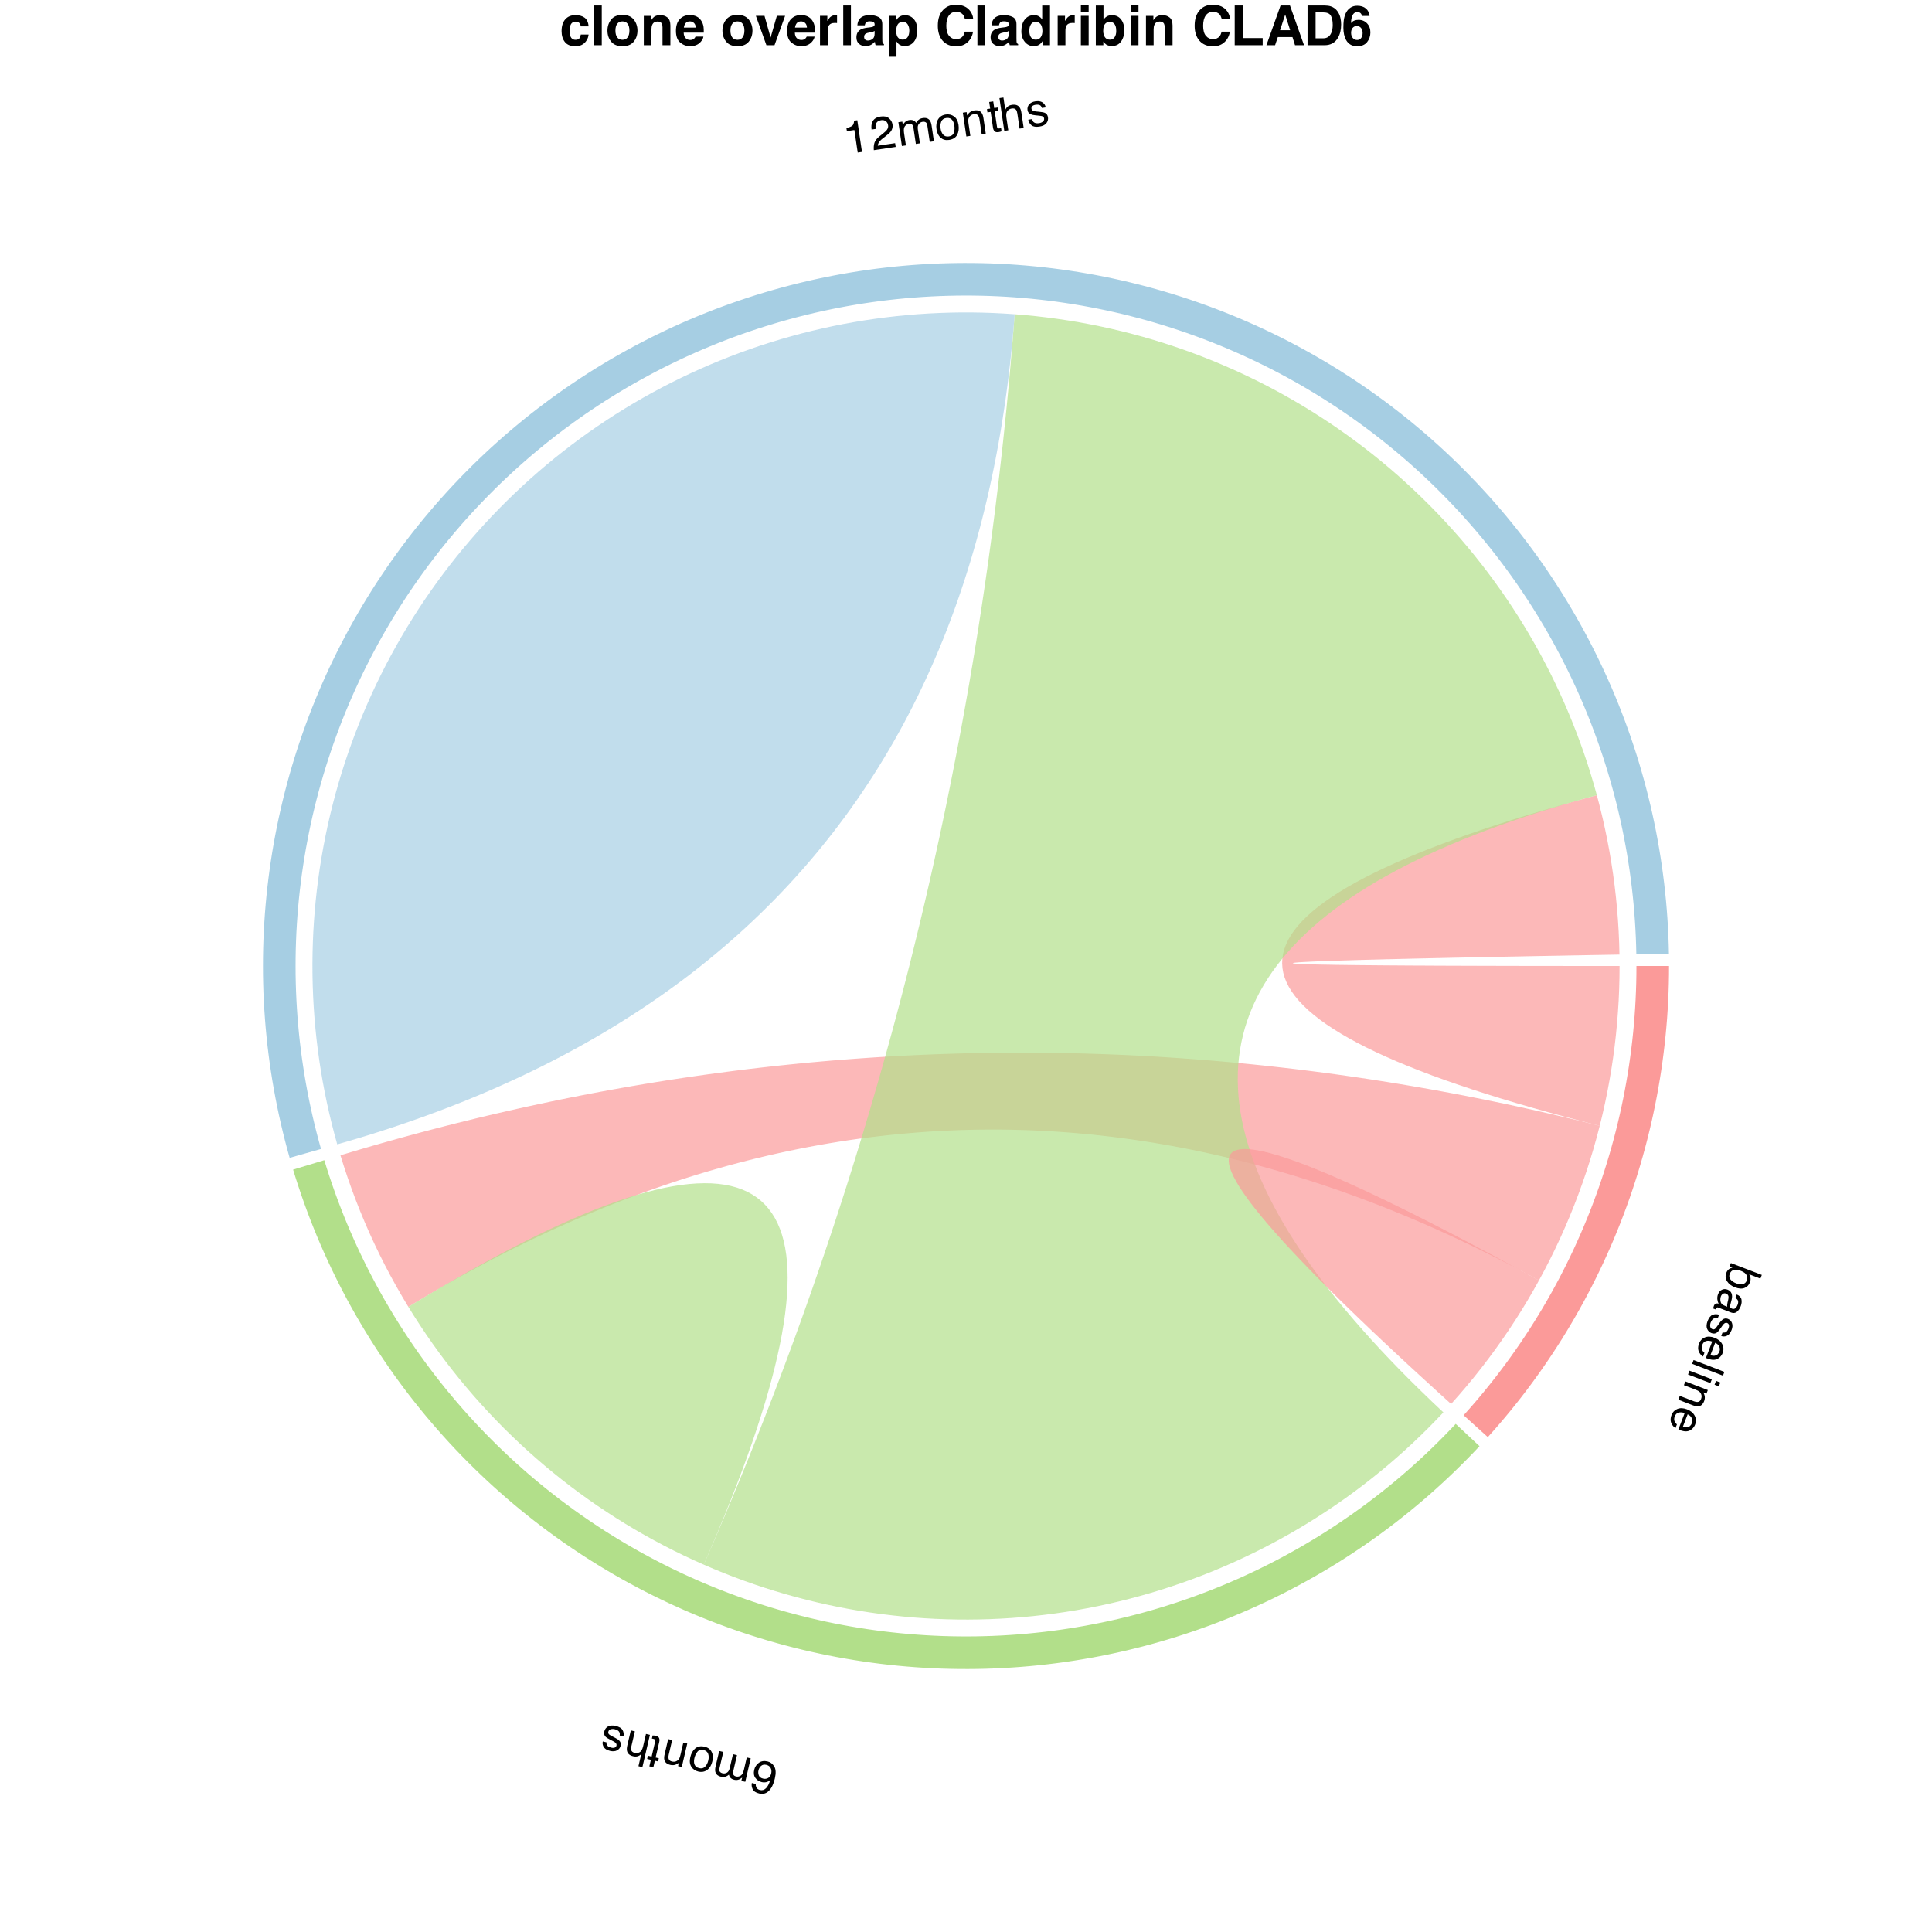 <?xml version="1.0" encoding="UTF-8"?>
<svg xmlns="http://www.w3.org/2000/svg" xmlns:xlink="http://www.w3.org/1999/xlink" width="504pt" height="504pt" viewBox="0 0 504 504" version="1.1">
<defs>
<g>
<symbol overflow="visible" id="glyph0-0">
<path style="stroke:none;" d="M -0.141 0.359 L 7.895 3.449 L 5.441 9.828 L -2.59 6.738 Z M -1.199 6.117 L 4.824 8.434 L 6.5 4.07 L 0.48 1.754 Z M -1.199 6.117 "/>
</symbol>
<symbol overflow="visible" id="glyph0-1">
<path style="stroke:none;" d="M 7.812 3.746 L 7.445 4.703 L 4.531 3.582 C 4.727 3.906 4.844 4.246 4.875 4.602 C 4.906 4.957 4.859 5.309 4.723 5.66 C 4.441 6.387 3.965 6.883 3.289 7.145 C 2.613 7.406 1.785 7.348 0.809 6.973 C -0.117 6.617 -0.801 6.094 -1.242 5.41 C -1.68 4.727 -1.746 3.988 -1.441 3.191 C -1.27 2.746 -1.02 2.414 -0.688 2.191 C -0.488 2.059 -0.207 1.941 0.152 1.84 L -0.598 1.555 L -0.25 0.645 Z M -0.551 3.469 C -0.754 4 -0.695 4.48 -0.375 4.906 C -0.055 5.332 0.453 5.68 1.148 5.945 C 1.762 6.184 2.324 6.246 2.832 6.141 C 3.336 6.031 3.688 5.719 3.887 5.207 C 4.059 4.758 4.043 4.301 3.844 3.836 C 3.641 3.371 3.156 2.992 2.395 2.699 C 1.844 2.488 1.371 2.383 0.977 2.391 C 0.23 2.402 -0.277 2.762 -0.551 3.469 Z M -0.551 3.469 "/>
</symbol>
<symbol overflow="visible" id="glyph0-2">
<path style="stroke:none;" d="M 0.992 2.074 C 0.707 1.965 0.441 1.984 0.199 2.129 C -0.047 2.273 -0.223 2.488 -0.332 2.773 C -0.465 3.121 -0.516 3.484 -0.477 3.871 C -0.422 4.52 -0.094 4.961 0.512 5.195 L 1.305 5.5 C 1.273 5.352 1.273 5.172 1.293 4.961 C 1.316 4.75 1.352 4.551 1.398 4.359 L 1.551 3.734 C 1.641 3.359 1.668 3.062 1.637 2.844 C 1.582 2.477 1.367 2.219 0.992 2.074 Z M 2.062 5.227 C 2.004 5.465 2.043 5.652 2.176 5.789 C 2.246 5.867 2.363 5.938 2.527 6 C 2.863 6.129 3.152 6.102 3.395 5.922 C 3.637 5.742 3.844 5.43 4.016 4.984 C 4.215 4.469 4.215 4.055 4.02 3.73 C 3.914 3.551 3.715 3.387 3.426 3.234 L 3.781 2.312 C 4.496 2.609 4.906 3.039 5.016 3.598 C 5.125 4.156 5.066 4.73 4.84 5.328 C 4.574 6.016 4.227 6.523 3.797 6.855 C 3.371 7.18 2.883 7.234 2.328 7.023 L -1.047 5.723 C -1.148 5.684 -1.238 5.676 -1.316 5.691 C -1.395 5.711 -1.461 5.789 -1.512 5.922 C -1.527 5.965 -1.547 6.016 -1.562 6.074 C -1.578 6.129 -1.59 6.191 -1.602 6.258 L -2.332 5.977 C -2.316 5.809 -2.297 5.68 -2.277 5.598 C -2.258 5.512 -2.223 5.398 -2.168 5.262 C -2.039 4.922 -1.824 4.723 -1.523 4.664 C -1.363 4.633 -1.164 4.645 -0.918 4.699 C -1.102 4.398 -1.219 4.023 -1.27 3.574 C -1.316 3.125 -1.254 2.672 -1.082 2.223 C -0.871 1.68 -0.535 1.297 -0.074 1.078 C 0.391 0.863 0.867 0.848 1.363 1.039 C 1.906 1.25 2.262 1.578 2.434 2.035 C 2.602 2.488 2.613 3.004 2.473 3.582 Z M 2.062 5.227 "/>
</symbol>
<symbol overflow="visible" id="glyph0-3">
<path style="stroke:none;" d="M 1.336 2.016 C 0.996 1.918 0.711 1.902 0.484 1.969 C 0.074 2.094 -0.25 2.465 -0.488 3.078 C -0.629 3.441 -0.672 3.793 -0.617 4.133 C -0.566 4.469 -0.375 4.703 -0.043 4.828 C 0.207 4.926 0.441 4.891 0.66 4.719 C 0.793 4.605 0.996 4.359 1.262 3.98 L 1.758 3.277 C 2.074 2.824 2.355 2.508 2.602 2.332 C 3.031 2.012 3.48 1.941 3.949 2.121 C 4.504 2.336 4.875 2.707 5.062 3.238 C 5.254 3.77 5.219 4.371 4.957 5.047 C 4.617 5.93 4.117 6.465 3.449 6.656 C 3.027 6.773 2.625 6.758 2.25 6.602 L 2.609 5.672 C 2.836 5.742 3.07 5.742 3.305 5.672 C 3.652 5.547 3.93 5.203 4.145 4.645 C 4.289 4.273 4.324 3.965 4.258 3.719 C 4.188 3.473 4.039 3.305 3.805 3.215 C 3.551 3.117 3.297 3.164 3.047 3.355 C 2.898 3.469 2.738 3.652 2.559 3.91 L 2.148 4.5 C 1.707 5.141 1.359 5.551 1.105 5.73 C 0.707 6.016 0.238 6.055 -0.305 5.848 C -0.824 5.648 -1.199 5.277 -1.426 4.734 C -1.652 4.191 -1.609 3.52 -1.301 2.707 C -0.965 1.836 -0.527 1.297 0.008 1.086 C 0.543 0.875 1.105 0.867 1.699 1.066 Z M 1.336 2.016 "/>
</symbol>
<symbol overflow="visible" id="glyph0-4">
<path style="stroke:none;" d="M 4.773 5.465 C 4.613 5.879 4.359 6.246 4.016 6.559 C 3.672 6.875 3.305 7.074 2.914 7.16 C 2.543 7.242 2.148 7.242 1.73 7.156 C 1.438 7.109 0.996 6.977 0.406 6.746 L 2.055 2.453 C 1.453 2.242 0.926 2.203 0.465 2.324 C 0.004 2.449 -0.332 2.789 -0.543 3.34 C -0.742 3.852 -0.73 4.328 -0.508 4.766 C -0.379 5.016 -0.199 5.227 0.031 5.398 L -0.34 6.367 C -0.547 6.258 -0.754 6.082 -0.961 5.836 C -1.168 5.59 -1.324 5.348 -1.422 5.102 C -1.598 4.691 -1.652 4.246 -1.586 3.766 C -1.555 3.508 -1.48 3.227 -1.363 2.93 C -1.082 2.199 -0.582 1.684 0.145 1.379 C 0.871 1.078 1.711 1.109 2.664 1.477 C 3.605 1.84 4.27 2.387 4.66 3.125 C 5.051 3.859 5.09 4.641 4.773 5.465 Z M 1.578 6.035 C 2.02 6.16 2.395 6.199 2.707 6.152 C 3.285 6.062 3.695 5.703 3.938 5.074 C 4.109 4.621 4.094 4.18 3.887 3.75 C 3.676 3.316 3.324 2.996 2.828 2.781 Z M 1.578 6.035 "/>
</symbol>
<symbol overflow="visible" id="glyph0-5">
<path style="stroke:none;" d="M 7.746 3.84 L 7.367 4.824 L -0.668 1.734 L -0.289 0.75 Z M 7.746 3.84 "/>
</symbol>
<symbol overflow="visible" id="glyph0-6">
<path style="stroke:none;" d="M 5.551 2.965 L 5.168 3.965 L -0.664 1.723 L -0.277 0.723 Z M 7.758 3.812 L 7.371 4.812 L 6.254 4.383 L 6.641 3.383 Z M 7.758 3.812 "/>
</symbol>
<symbol overflow="visible" id="glyph0-7">
<path style="stroke:none;" d="M 5.578 2.977 L 5.219 3.91 L 4.387 3.59 C 4.625 4 4.758 4.387 4.789 4.754 C 4.82 5.121 4.762 5.496 4.613 5.875 C 4.293 6.707 3.789 7.156 3.098 7.223 C 2.719 7.262 2.234 7.168 1.645 6.941 L -2.113 5.496 L -1.73 4.496 L 1.961 5.914 C 2.32 6.051 2.629 6.109 2.887 6.09 C 3.32 6.055 3.625 5.809 3.801 5.348 C 3.891 5.113 3.941 4.914 3.949 4.746 C 3.973 4.445 3.906 4.148 3.742 3.852 C 3.613 3.613 3.453 3.43 3.266 3.301 C 3.078 3.172 2.793 3.035 2.41 2.887 L -0.656 1.707 L -0.277 0.723 Z M 5.578 2.977 "/>
</symbol>
<symbol overflow="visible" id="glyph1-0">
<path style="stroke:none;" d="M -0.375 -0.086 L -2.332 8.297 L -8.984 6.742 L -7.031 -1.641 Z M -6.227 -0.344 L -7.691 5.938 L -3.137 7 L -1.672 0.719 Z M -6.227 -0.344 "/>
</symbol>
<symbol overflow="visible" id="glyph1-1">
<path style="stroke:none;" d="M -5.332 7.41 C -6.246 7.195 -6.824 6.812 -7.074 6.254 C -7.324 5.695 -7.391 5.168 -7.273 4.664 L -6.258 4.902 C -6.27 5.238 -6.234 5.516 -6.141 5.727 C -5.973 6.129 -5.641 6.387 -5.137 6.504 C -4.562 6.637 -4.047 6.477 -3.582 6.027 C -3.121 5.574 -2.754 4.859 -2.488 3.879 C -2.805 4.172 -3.16 4.359 -3.559 4.445 C -3.922 4.523 -4.305 4.516 -4.707 4.422 C -5.391 4.262 -5.938 3.902 -6.344 3.348 C -6.754 2.789 -6.855 2.078 -6.652 1.211 C -6.48 0.469 -6.086 -0.133 -5.469 -0.594 C -4.852 -1.051 -4.098 -1.176 -3.203 -0.969 C -2.438 -0.789 -1.848 -0.348 -1.426 0.363 C -1.004 1.074 -0.957 2.113 -1.277 3.488 C -1.512 4.504 -1.836 5.336 -2.25 5.984 C -3.039 7.23 -4.066 7.703 -5.332 7.41 Z M -3.508 -0.078 C -4.047 -0.203 -4.496 -0.117 -4.848 0.184 C -5.199 0.484 -5.434 0.883 -5.551 1.379 C -5.648 1.797 -5.621 2.223 -5.469 2.656 C -5.316 3.09 -4.926 3.383 -4.293 3.531 C -3.852 3.633 -3.434 3.574 -3.031 3.359 C -2.629 3.145 -2.359 2.742 -2.223 2.152 C -2.102 1.637 -2.152 1.164 -2.371 0.742 C -2.594 0.32 -2.973 0.047 -3.508 -0.078 Z M -3.508 -0.078 "/>
</symbol>
<symbol overflow="visible" id="glyph1-2">
<path style="stroke:none;" d="M -2.18 5.938 L -3.195 5.699 L -2.992 4.832 C -3.305 5.074 -3.578 5.242 -3.805 5.332 C -4.199 5.488 -4.609 5.512 -5.039 5.414 C -5.527 5.301 -5.891 5.09 -6.133 4.781 C -6.27 4.605 -6.371 4.367 -6.449 4.07 C -6.754 4.344 -7.078 4.523 -7.422 4.609 C -7.766 4.695 -8.133 4.691 -8.516 4.602 C -9.336 4.41 -9.828 3.984 -9.984 3.32 C -10.07 2.965 -10.051 2.516 -9.926 1.977 L -8.977 -2.094 L -7.91 -1.844 L -8.898 2.402 C -8.992 2.809 -8.957 3.113 -8.789 3.312 C -8.621 3.512 -8.391 3.645 -8.098 3.715 C -7.695 3.809 -7.316 3.754 -6.961 3.551 C -6.605 3.348 -6.355 2.934 -6.211 2.301 L -5.383 -1.254 L -4.336 -1.012 L -5.266 2.977 C -5.363 3.391 -5.383 3.707 -5.328 3.918 C -5.238 4.242 -4.984 4.453 -4.555 4.551 C -4.168 4.641 -3.781 4.574 -3.395 4.348 C -3.004 4.121 -2.719 3.613 -2.535 2.828 L -1.781 -0.414 L -0.754 -0.176 Z M -2.18 5.938 "/>
</symbol>
<symbol overflow="visible" id="glyph1-3">
<path style="stroke:none;" d="M -3.332 -0.078 C -4.012 -0.238 -4.539 -0.09 -4.914 0.367 C -5.285 0.824 -5.547 1.367 -5.695 2 C -5.828 2.57 -5.844 3.055 -5.746 3.457 C -5.586 4.086 -5.156 4.484 -4.445 4.648 C -3.82 4.797 -3.309 4.66 -2.91 4.25 C -2.512 3.836 -2.234 3.293 -2.078 2.613 C -1.926 1.965 -1.941 1.387 -2.125 0.887 C -2.309 0.387 -2.711 0.066 -3.332 -0.078 Z M -4.684 5.539 C -5.473 5.355 -6.078 4.938 -6.496 4.285 C -6.918 3.633 -7.012 2.797 -6.773 1.777 C -6.543 0.793 -6.113 0.035 -5.484 -0.496 C -4.855 -1.027 -4.039 -1.176 -3.031 -0.941 C -2.188 -0.746 -1.586 -0.305 -1.227 0.379 C -0.863 1.062 -0.793 1.883 -1.02 2.844 C -1.258 3.871 -1.707 4.629 -2.371 5.113 C -3.035 5.602 -3.805 5.742 -4.684 5.539 Z M -4.684 5.539 "/>
</symbol>
<symbol overflow="visible" id="glyph1-4">
<path style="stroke:none;" d="M -2.18 5.938 L -3.152 5.707 L -2.953 4.84 C -3.324 5.133 -3.691 5.316 -4.051 5.398 C -4.41 5.477 -4.785 5.473 -5.184 5.379 C -6.051 5.176 -6.566 4.738 -6.73 4.062 C -6.82 3.691 -6.793 3.199 -6.648 2.582 L -5.734 -1.336 L -4.691 -1.094 L -5.59 2.758 C -5.676 3.133 -5.691 3.445 -5.633 3.699 C -5.539 4.121 -5.254 4.391 -4.773 4.5 C -4.531 4.559 -4.324 4.578 -4.156 4.566 C -3.855 4.547 -3.57 4.438 -3.297 4.238 C -3.078 4.074 -2.918 3.895 -2.82 3.691 C -2.719 3.488 -2.621 3.188 -2.527 2.785 L -1.781 -0.414 L -0.754 -0.176 Z M -2.18 5.938 "/>
</symbol>
<symbol overflow="visible" id="glyph1-5">
<path style="stroke:none;" d="M -2.781 7.594 L -3.82 7.352 L -3.422 5.645 L -4.398 5.418 L -4.203 4.578 L -3.227 4.809 L -2.297 0.82 C -2.246 0.605 -2.285 0.445 -2.414 0.34 C -2.484 0.281 -2.613 0.227 -2.797 0.184 C -2.848 0.172 -2.902 0.16 -2.957 0.148 C -3.016 0.137 -3.086 0.129 -3.16 0.117 L -2.973 -0.691 C -2.848 -0.699 -2.719 -0.695 -2.586 -0.68 C -2.457 -0.668 -2.316 -0.641 -2.168 -0.609 C -1.688 -0.496 -1.395 -0.297 -1.277 -0.012 C -1.164 0.273 -1.152 0.613 -1.246 1.004 L -2.188 5.051 L -1.359 5.242 L -1.555 6.082 L -2.383 5.887 Z M -2.781 7.594 "/>
</symbol>
<symbol overflow="visible" id="glyph1-6">
<path style="stroke:none;" d="M -2.715 8.234 L -3.742 7.996 L -3.012 4.871 C -3.328 5.121 -3.598 5.285 -3.82 5.367 C -4.203 5.508 -4.641 5.52 -5.133 5.402 C -6.02 5.195 -6.551 4.746 -6.719 4.055 C -6.812 3.676 -6.789 3.184 -6.648 2.582 L -5.734 -1.336 L -4.68 -1.09 L -5.578 2.762 C -5.684 3.211 -5.703 3.551 -5.637 3.789 C -5.527 4.168 -5.215 4.414 -4.703 4.535 C -4.277 4.633 -3.855 4.578 -3.441 4.367 C -3.027 4.152 -2.727 3.641 -2.535 2.828 L -1.781 -0.414 L -0.754 -0.176 Z M -2.715 8.234 "/>
</symbol>
<symbol overflow="visible" id="glyph1-7">
<path style="stroke:none;" d="M -1.812 1.598 C -1.762 1.25 -1.785 0.969 -1.883 0.754 C -2.066 0.363 -2.477 0.09 -3.113 -0.059 C -3.496 -0.148 -3.848 -0.141 -4.176 -0.043 C -4.504 0.055 -4.711 0.277 -4.789 0.621 C -4.852 0.883 -4.781 1.113 -4.582 1.301 C -4.453 1.422 -4.184 1.586 -3.77 1.797 L -3.004 2.195 C -2.512 2.445 -2.16 2.68 -1.949 2.898 C -1.574 3.277 -1.441 3.711 -1.559 4.203 C -1.691 4.781 -2.008 5.199 -2.508 5.461 C -3.008 5.723 -3.609 5.77 -4.316 5.605 C -5.234 5.391 -5.836 4.969 -6.117 4.332 C -6.293 3.93 -6.332 3.531 -6.23 3.137 L -5.262 3.363 C -5.297 3.602 -5.262 3.832 -5.164 4.055 C -4.992 4.379 -4.613 4.609 -4.031 4.746 C -3.641 4.836 -3.332 4.832 -3.098 4.73 C -2.863 4.629 -2.719 4.453 -2.66 4.211 C -2.598 3.945 -2.68 3.703 -2.906 3.48 C -3.035 3.352 -3.238 3.215 -3.52 3.07 L -4.16 2.75 C -4.855 2.398 -5.312 2.109 -5.523 1.883 C -5.863 1.527 -5.965 1.07 -5.832 0.504 C -5.707 -0.039 -5.391 -0.461 -4.887 -0.762 C -4.383 -1.059 -3.707 -1.109 -2.863 -0.914 C -1.953 -0.703 -1.355 -0.344 -1.074 0.156 C -0.793 0.656 -0.707 1.215 -0.824 1.828 Z M -1.812 1.598 "/>
</symbol>
<symbol overflow="visible" id="glyph2-0">
<path style="stroke:none;" d="M 0.383 -0.055 L -0.879 -8.57 L 5.883 -9.57 L 7.141 -1.059 Z M 5.918 -1.965 L 4.973 -8.348 L 0.348 -7.664 L 1.293 -1.281 Z M 5.918 -1.965 "/>
</symbol>
<symbol overflow="visible" id="glyph2-1">
<path style="stroke:none;" d="M 0.266 -6.047 L 0.148 -6.844 C 0.891 -7.031 1.398 -7.23 1.672 -7.445 C 1.941 -7.664 2.105 -8.102 2.156 -8.766 L 2.98 -8.887 L 4.203 -0.621 L 3.09 -0.457 L 2.219 -6.336 Z M 0.266 -6.047 "/>
</symbol>
<symbol overflow="visible" id="glyph2-2">
<path style="stroke:none;" d="M 0.371 -0.055 C 0.305 -0.777 0.359 -1.418 0.539 -1.988 C 0.719 -2.555 1.148 -3.109 1.828 -3.652 L 2.848 -4.461 C 3.301 -4.824 3.613 -5.125 3.785 -5.359 C 4.055 -5.727 4.16 -6.117 4.098 -6.531 C 4.027 -7.012 3.824 -7.375 3.492 -7.617 C 3.16 -7.859 2.754 -7.941 2.27 -7.871 C 1.555 -7.766 1.102 -7.422 0.906 -6.84 C 0.805 -6.527 0.781 -6.113 0.844 -5.598 L -0.219 -5.441 C -0.312 -6.164 -0.27 -6.773 -0.082 -7.27 C 0.254 -8.141 0.992 -8.66 2.137 -8.828 C 3.086 -8.969 3.816 -8.812 4.332 -8.363 C 4.848 -7.914 5.152 -7.375 5.246 -6.746 C 5.344 -6.082 5.191 -5.48 4.797 -4.938 C 4.566 -4.625 4.129 -4.219 3.488 -3.727 L 2.758 -3.168 C 2.41 -2.902 2.145 -2.66 1.953 -2.438 C 1.617 -2.047 1.43 -1.637 1.391 -1.211 L 5.922 -1.883 L 6.07 -0.898 Z M 0.371 -0.055 "/>
</symbol>
<symbol overflow="visible" id="glyph2-3">
<path style="stroke:none;" d="M -0.152 -6.32 L 0.879 -6.473 L 1.008 -5.594 C 1.211 -5.934 1.402 -6.191 1.582 -6.359 C 1.891 -6.645 2.266 -6.82 2.699 -6.887 C 3.195 -6.961 3.613 -6.895 3.949 -6.695 C 4.141 -6.582 4.324 -6.402 4.504 -6.152 C 4.688 -6.52 4.922 -6.805 5.211 -7.012 C 5.5 -7.219 5.84 -7.352 6.23 -7.406 C 7.066 -7.531 7.68 -7.312 8.07 -6.758 C 8.281 -6.457 8.426 -6.031 8.508 -5.48 L 9.117 -1.348 L 8.035 -1.188 L 7.395 -5.5 C 7.332 -5.914 7.188 -6.184 6.961 -6.309 C 6.73 -6.434 6.465 -6.473 6.168 -6.426 C 5.758 -6.367 5.426 -6.176 5.172 -5.859 C 4.918 -5.543 4.836 -5.062 4.93 -4.422 L 5.465 -0.809 L 4.406 -0.652 L 3.805 -4.703 C 3.742 -5.125 3.648 -5.426 3.52 -5.602 C 3.316 -5.867 3 -5.969 2.566 -5.906 C 2.172 -5.848 1.836 -5.641 1.559 -5.289 C 1.281 -4.938 1.203 -4.359 1.32 -3.559 L 1.809 -0.27 L 0.766 -0.113 Z M -0.152 -6.32 "/>
</symbol>
<symbol overflow="visible" id="glyph2-4">
<path style="stroke:none;" d="M 3.129 -1.148 C 3.82 -1.25 4.258 -1.586 4.438 -2.145 C 4.617 -2.707 4.656 -3.309 4.562 -3.949 C 4.477 -4.531 4.312 -4.988 4.074 -5.324 C 3.695 -5.852 3.148 -6.062 2.43 -5.957 C 1.793 -5.863 1.363 -5.551 1.145 -5.02 C 0.93 -4.492 0.871 -3.883 0.973 -3.195 C 1.07 -2.535 1.297 -2.004 1.652 -1.605 C 2.008 -1.207 2.5 -1.059 3.129 -1.148 Z M 2.324 -6.871 C 3.125 -6.988 3.84 -6.824 4.473 -6.371 C 5.102 -5.922 5.496 -5.176 5.648 -4.141 C 5.797 -3.141 5.676 -2.277 5.285 -1.551 C 4.895 -0.828 4.188 -0.391 3.164 -0.238 C 2.309 -0.109 1.59 -0.301 1 -0.801 C 0.414 -1.305 0.047 -2.043 -0.098 -3.02 C -0.25 -4.062 -0.109 -4.93 0.328 -5.629 C 0.766 -6.324 1.43 -6.738 2.324 -6.871 Z M 2.324 -6.871 "/>
</symbol>
<symbol overflow="visible" id="glyph2-5">
<path style="stroke:none;" d="M -0.152 -6.32 L 0.836 -6.469 L 0.969 -5.586 C 1.207 -5.992 1.48 -6.301 1.785 -6.508 C 2.09 -6.715 2.445 -6.848 2.844 -6.906 C 3.727 -7.039 4.367 -6.816 4.766 -6.25 C 4.988 -5.938 5.145 -5.469 5.234 -4.844 L 5.824 -0.863 L 4.766 -0.707 L 4.184 -4.617 C 4.129 -4.996 4.027 -5.293 3.883 -5.508 C 3.641 -5.867 3.273 -6.012 2.789 -5.938 C 2.539 -5.902 2.34 -5.848 2.191 -5.773 C 1.918 -5.645 1.691 -5.438 1.512 -5.152 C 1.367 -4.922 1.285 -4.691 1.266 -4.469 C 1.246 -4.242 1.266 -3.926 1.328 -3.52 L 1.809 -0.27 L 0.766 -0.113 Z M -0.152 -6.32 "/>
</symbol>
<symbol overflow="visible" id="glyph2-6">
<path style="stroke:none;" d="M -0.203 -8.086 L 0.852 -8.242 L 1.109 -6.508 L 2.102 -6.656 L 2.227 -5.801 L 1.234 -5.656 L 1.836 -1.605 C 1.867 -1.387 1.961 -1.254 2.121 -1.203 C 2.207 -1.172 2.348 -1.172 2.535 -1.199 C 2.586 -1.207 2.641 -1.215 2.699 -1.227 C 2.754 -1.238 2.82 -1.25 2.898 -1.27 L 3.02 -0.445 C 2.906 -0.395 2.785 -0.352 2.656 -0.316 C 2.531 -0.281 2.391 -0.254 2.242 -0.23 C 1.754 -0.16 1.406 -0.234 1.195 -0.457 C 0.984 -0.68 0.848 -0.992 0.789 -1.391 L 0.18 -5.5 L -0.66 -5.375 L -0.785 -6.227 L 0.055 -6.352 Z M -0.203 -8.086 "/>
</symbol>
<symbol overflow="visible" id="glyph2-7">
<path style="stroke:none;" d="M -0.5 -8.656 L 0.543 -8.812 L 1.016 -5.637 C 1.215 -5.984 1.406 -6.238 1.582 -6.395 C 1.887 -6.664 2.289 -6.836 2.793 -6.91 C 3.691 -7.043 4.348 -6.82 4.762 -6.238 C 4.988 -5.918 5.145 -5.453 5.234 -4.844 L 5.824 -0.863 L 4.754 -0.703 L 4.176 -4.617 C 4.105 -5.074 4 -5.398 3.852 -5.594 C 3.613 -5.906 3.23 -6.023 2.711 -5.945 C 2.277 -5.883 1.906 -5.676 1.598 -5.324 C 1.289 -4.977 1.199 -4.387 1.32 -3.559 L 1.809 -0.27 L 0.766 -0.113 Z M -0.5 -8.656 "/>
</symbol>
<symbol overflow="visible" id="glyph2-8">
<path style="stroke:none;" d="M 1.098 -2.152 C 1.18 -1.809 1.305 -1.555 1.477 -1.391 C 1.789 -1.094 2.27 -0.992 2.918 -1.09 C 3.305 -1.148 3.633 -1.281 3.902 -1.492 C 4.172 -1.703 4.277 -1.984 4.227 -2.336 C 4.188 -2.602 4.039 -2.789 3.781 -2.895 C 3.621 -2.957 3.309 -3.012 2.848 -3.059 L 1.988 -3.145 C 1.438 -3.195 1.027 -3.285 0.75 -3.41 C 0.262 -3.625 -0.02 -3.984 -0.094 -4.48 C -0.18 -5.07 -0.039 -5.574 0.328 -6 C 0.699 -6.426 1.242 -6.691 1.957 -6.801 C 2.891 -6.938 3.605 -6.762 4.102 -6.273 C 4.41 -5.965 4.59 -5.609 4.645 -5.207 L 3.656 -5.062 C 3.602 -5.293 3.488 -5.496 3.312 -5.668 C 3.031 -5.906 2.598 -5.98 2.008 -5.895 C 1.613 -5.836 1.324 -5.715 1.145 -5.535 C 0.965 -5.355 0.891 -5.141 0.93 -4.895 C 0.969 -4.625 1.133 -4.426 1.426 -4.305 C 1.594 -4.23 1.832 -4.18 2.145 -4.148 L 2.859 -4.082 C 3.637 -4.012 4.164 -3.91 4.445 -3.781 C 4.891 -3.574 5.156 -3.184 5.242 -2.613 C 5.324 -2.059 5.184 -1.551 4.824 -1.086 C 4.465 -0.621 3.855 -0.328 2.996 -0.199 C 2.074 -0.062 1.387 -0.176 0.941 -0.539 C 0.496 -0.902 0.211 -1.391 0.094 -2.004 Z M 1.098 -2.152 "/>
</symbol>
<symbol overflow="visible" id="glyph3-0">
<path style="stroke:none;" d="M 1.082 0 L 1.082 -10.363 L 9.43 -10.363 L 9.43 0 Z M 8.137 -1.293 L 8.137 -9.07 L 2.375 -9.07 L 2.375 -1.293 Z M 8.137 -1.293 "/>
</symbol>
<symbol overflow="visible" id="glyph3-1">
<path style="stroke:none;" d="M 5.512 -4.914 C 5.473 -5.199 5.379 -5.457 5.223 -5.688 C 5 -5.996 4.648 -6.152 4.176 -6.152 C 3.5 -6.152 3.039 -5.816 2.793 -5.148 C 2.66 -4.793 2.594 -4.316 2.594 -3.727 C 2.594 -3.164 2.66 -2.711 2.793 -2.371 C 3.031 -1.734 3.48 -1.414 4.141 -1.414 C 4.609 -1.414 4.941 -1.539 5.141 -1.793 C 5.336 -2.047 5.457 -2.375 5.5 -2.777 L 7.543 -2.777 C 7.496 -2.168 7.277 -1.59 6.883 -1.047 C 6.254 -0.172 5.324 0.266 4.094 0.266 C 2.859 0.266 1.953 -0.098 1.371 -0.828 C 0.789 -1.559 0.5 -2.512 0.5 -3.676 C 0.5 -4.992 0.82 -6.02 1.461 -6.75 C 2.105 -7.48 2.992 -7.848 4.121 -7.848 C 5.082 -7.848 5.867 -7.633 6.48 -7.199 C 7.09 -6.77 7.453 -6.008 7.566 -4.914 Z M 5.512 -4.914 "/>
</symbol>
<symbol overflow="visible" id="glyph3-2">
<path style="stroke:none;" d="M 2.98 0 L 0.977 0 L 0.977 -10.363 L 2.98 -10.363 Z M 2.98 0 "/>
</symbol>
<symbol overflow="visible" id="glyph3-3">
<path style="stroke:none;" d="M 4.375 -1.414 C 4.961 -1.414 5.41 -1.621 5.723 -2.039 C 6.035 -2.457 6.195 -3.051 6.195 -3.816 C 6.195 -4.586 6.039 -5.18 5.723 -5.594 C 5.41 -6.008 4.961 -6.215 4.375 -6.215 C 3.789 -6.215 3.336 -6.008 3.02 -5.594 C 2.703 -5.18 2.547 -4.586 2.547 -3.816 C 2.547 -3.047 2.703 -2.457 3.02 -2.039 C 3.336 -1.621 3.789 -1.414 4.375 -1.414 Z M 8.297 -3.816 C 8.297 -2.691 7.973 -1.73 7.328 -0.93 C 6.68 -0.133 5.699 0.266 4.379 0.266 C 3.062 0.266 2.082 -0.133 1.434 -0.93 C 0.789 -1.73 0.465 -2.691 0.465 -3.816 C 0.465 -4.922 0.789 -5.883 1.434 -6.695 C 2.082 -7.504 3.062 -7.91 4.379 -7.91 C 5.695 -7.91 6.68 -7.504 7.328 -6.695 C 7.973 -5.883 8.297 -4.926 8.297 -3.816 Z M 8.297 -3.816 "/>
</symbol>
<symbol overflow="visible" id="glyph3-4">
<path style="stroke:none;" d="M 5.184 -7.848 C 5.973 -7.848 6.621 -7.641 7.125 -7.223 C 7.629 -6.809 7.883 -6.121 7.883 -5.16 L 7.883 0 L 5.828 0 L 5.828 -4.66 C 5.828 -5.062 5.773 -5.375 5.668 -5.59 C 5.469 -5.984 5.094 -6.18 4.543 -6.18 C 3.863 -6.18 3.395 -5.891 3.145 -5.316 C 3.012 -5.012 2.945 -4.621 2.945 -4.148 L 2.945 0 L 0.949 0 L 0.949 -7.648 L 2.883 -7.648 L 2.883 -6.531 C 3.141 -6.926 3.383 -7.211 3.613 -7.383 C 4.027 -7.691 4.551 -7.848 5.184 -7.848 Z M 5.184 -7.848 "/>
</symbol>
<symbol overflow="visible" id="glyph3-5">
<path style="stroke:none;" d="M 3.957 -6.215 C 3.492 -6.215 3.133 -6.07 2.879 -5.781 C 2.625 -5.488 2.465 -5.094 2.398 -4.598 L 5.512 -4.598 C 5.48 -5.129 5.32 -5.531 5.031 -5.805 C 4.742 -6.078 4.387 -6.215 3.957 -6.215 Z M 3.957 -7.867 C 4.594 -7.867 5.172 -7.75 5.68 -7.508 C 6.191 -7.27 6.613 -6.895 6.945 -6.379 C 7.246 -5.922 7.441 -5.395 7.531 -4.797 C 7.582 -4.445 7.602 -3.938 7.594 -3.277 L 2.348 -3.277 C 2.375 -2.508 2.617 -1.969 3.074 -1.66 C 3.352 -1.469 3.684 -1.371 4.07 -1.371 C 4.484 -1.371 4.82 -1.488 5.078 -1.723 C 5.219 -1.848 5.34 -2.023 5.449 -2.25 L 7.496 -2.25 C 7.445 -1.797 7.207 -1.332 6.785 -0.863 C 6.129 -0.117 5.211 0.254 4.027 0.254 C 3.055 0.254 2.195 -0.062 1.449 -0.688 C 0.703 -1.316 0.332 -2.34 0.332 -3.754 C 0.332 -5.082 0.668 -6.098 1.34 -6.805 C 2.012 -7.512 2.887 -7.867 3.957 -7.867 Z M 3.957 -7.867 "/>
</symbol>
<symbol overflow="visible" id="glyph3-6">
<g>
</g>
</symbol>
<symbol overflow="visible" id="glyph3-7">
<path style="stroke:none;" d="M 5.66 -7.664 L 7.812 -7.664 L 5.047 0 L 2.934 0 L 0.184 -7.664 L 2.434 -7.664 L 4.027 -2.012 Z M 5.66 -7.664 "/>
</symbol>
<symbol overflow="visible" id="glyph3-8">
<path style="stroke:none;" d="M 5.098 -7.848 C 5.137 -7.848 5.168 -7.844 5.191 -7.844 C 5.219 -7.84 5.277 -7.836 5.363 -7.832 L 5.363 -5.781 C 5.238 -5.793 5.125 -5.805 5.027 -5.809 C 4.93 -5.812 4.848 -5.816 4.789 -5.816 C 3.98 -5.816 3.441 -5.551 3.164 -5.027 C 3.008 -4.73 2.934 -4.277 2.934 -3.664 L 2.934 0 L 0.914 0 L 0.914 -7.664 L 2.828 -7.664 L 2.828 -6.328 C 3.137 -6.84 3.406 -7.188 3.637 -7.375 C 4.012 -7.688 4.496 -7.848 5.098 -7.848 Z M 5.098 -7.848 "/>
</symbol>
<symbol overflow="visible" id="glyph3-9">
<path style="stroke:none;" d="M 5.16 -3.727 C 5.035 -3.648 4.906 -3.582 4.777 -3.531 C 4.648 -3.484 4.473 -3.438 4.246 -3.395 L 3.797 -3.312 C 3.375 -3.238 3.074 -3.145 2.891 -3.039 C 2.582 -2.855 2.426 -2.57 2.426 -2.188 C 2.426 -1.844 2.52 -1.598 2.711 -1.445 C 2.902 -1.293 3.133 -1.215 3.402 -1.215 C 3.836 -1.215 4.23 -1.344 4.594 -1.598 C 4.957 -1.852 5.148 -2.312 5.16 -2.98 Z M 3.945 -4.66 C 4.316 -4.707 4.578 -4.766 4.738 -4.836 C 5.023 -4.957 5.168 -5.148 5.168 -5.406 C 5.168 -5.719 5.059 -5.938 4.84 -6.059 C 4.621 -6.176 4.305 -6.238 3.883 -6.238 C 3.41 -6.238 3.074 -6.121 2.875 -5.887 C 2.734 -5.711 2.641 -5.477 2.594 -5.184 L 0.66 -5.184 C 0.703 -5.852 0.891 -6.402 1.223 -6.836 C 1.754 -7.508 2.664 -7.848 3.953 -7.848 C 4.789 -7.848 5.535 -7.68 6.188 -7.348 C 6.84 -7.016 7.164 -6.387 7.164 -5.465 L 7.164 -1.949 C 7.164 -1.703 7.168 -1.41 7.18 -1.062 C 7.191 -0.801 7.234 -0.621 7.297 -0.527 C 7.363 -0.434 7.461 -0.355 7.594 -0.297 L 7.594 0 L 5.414 0 C 5.352 -0.156 5.312 -0.301 5.289 -0.438 C 5.266 -0.574 5.246 -0.727 5.23 -0.898 C 4.953 -0.598 4.637 -0.344 4.273 -0.133 C 3.844 0.113 3.355 0.238 2.812 0.238 C 2.117 0.238 1.547 0.039 1.094 -0.355 C 0.641 -0.75 0.414 -1.312 0.414 -2.039 C 0.414 -2.98 0.777 -3.664 1.504 -4.086 C 1.902 -4.316 2.488 -4.48 3.262 -4.578 Z M 3.945 -4.66 "/>
</symbol>
<symbol overflow="visible" id="glyph3-10">
<path style="stroke:none;" d="M 6.215 -3.832 C 6.215 -4.422 6.082 -4.945 5.812 -5.398 C 5.543 -5.855 5.105 -6.082 4.5 -6.082 C 3.773 -6.082 3.273 -5.738 3.004 -5.047 C 2.863 -4.684 2.793 -4.219 2.793 -3.656 C 2.793 -2.766 3.027 -2.141 3.5 -1.777 C 3.781 -1.566 4.117 -1.461 4.5 -1.461 C 5.059 -1.461 5.484 -1.68 5.777 -2.109 C 6.07 -2.539 6.215 -3.113 6.215 -3.832 Z M 5.078 -7.832 C 5.973 -7.832 6.73 -7.504 7.352 -6.84 C 7.973 -6.18 8.281 -5.211 8.281 -3.93 C 8.281 -2.582 7.98 -1.551 7.371 -0.844 C 6.766 -0.137 5.984 0.219 5.027 0.219 C 4.418 0.219 3.91 0.066 3.508 -0.238 C 3.289 -0.406 3.074 -0.652 2.863 -0.977 L 2.863 3.016 L 0.879 3.016 L 0.879 -7.664 L 2.797 -7.664 L 2.797 -6.531 C 3.012 -6.863 3.242 -7.129 3.488 -7.32 C 3.934 -7.66 4.461 -7.832 5.078 -7.832 Z M 5.078 -7.832 "/>
</symbol>
<symbol overflow="visible" id="glyph3-11">
<path style="stroke:none;" d="M 0.648 -5.098 C 0.648 -6.906 1.133 -8.301 2.102 -9.281 C 2.945 -10.133 4.02 -10.559 5.324 -10.559 C 7.066 -10.559 8.34 -9.988 9.148 -8.844 C 9.594 -8.203 9.832 -7.559 9.863 -6.91 L 7.699 -6.91 C 7.559 -7.406 7.379 -7.785 7.156 -8.035 C 6.762 -8.484 6.18 -8.711 5.406 -8.711 C 4.621 -8.711 4 -8.395 3.543 -7.758 C 3.09 -7.125 2.863 -6.227 2.863 -5.062 C 2.863 -3.898 3.102 -3.027 3.582 -2.449 C 4.062 -1.871 4.672 -1.582 5.414 -1.582 C 6.172 -1.582 6.754 -1.832 7.152 -2.328 C 7.371 -2.594 7.555 -2.996 7.699 -3.531 L 9.844 -3.531 C 9.656 -2.402 9.176 -1.48 8.406 -0.773 C 7.633 -0.066 6.648 0.289 5.441 0.289 C 3.953 0.289 2.781 -0.191 1.926 -1.145 C 1.074 -2.105 0.648 -3.426 0.648 -5.098 Z M 0.648 -5.098 "/>
</symbol>
<symbol overflow="visible" id="glyph3-12">
<path style="stroke:none;" d="M 3.762 -7.848 C 4.227 -7.848 4.637 -7.746 5 -7.539 C 5.359 -7.336 5.652 -7.055 5.879 -6.695 L 5.879 -10.348 L 7.91 -10.348 L 7.91 0 L 5.961 0 L 5.961 -1.062 C 5.676 -0.605 5.352 -0.277 4.984 -0.07 C 4.621 0.137 4.164 0.238 3.621 0.238 C 2.727 0.238 1.973 -0.121 1.359 -0.848 C 0.75 -1.57 0.441 -2.5 0.441 -3.637 C 0.441 -4.941 0.742 -5.973 1.348 -6.723 C 1.949 -7.473 2.754 -7.848 3.762 -7.848 Z M 4.199 -1.449 C 4.766 -1.449 5.195 -1.66 5.492 -2.082 C 5.785 -2.504 5.934 -3.051 5.934 -3.719 C 5.934 -4.656 5.699 -5.328 5.223 -5.73 C 4.934 -5.973 4.598 -6.098 4.211 -6.098 C 3.625 -6.098 3.195 -5.875 2.922 -5.43 C 2.648 -4.988 2.512 -4.438 2.512 -3.781 C 2.512 -3.074 2.648 -2.508 2.93 -2.086 C 3.207 -1.66 3.629 -1.449 4.199 -1.449 Z M 4.199 -1.449 "/>
</symbol>
<symbol overflow="visible" id="glyph3-13">
<path style="stroke:none;" d="M 2.996 -8.578 L 0.965 -8.578 L 0.965 -10.426 L 2.996 -10.426 Z M 0.965 -7.664 L 2.996 -7.664 L 2.996 0 L 0.965 0 Z M 0.965 -7.664 "/>
</symbol>
<symbol overflow="visible" id="glyph3-14">
<path style="stroke:none;" d="M 5.078 -7.832 C 6.086 -7.832 6.871 -7.469 7.441 -6.742 C 8.012 -6.016 8.297 -5.078 8.297 -3.93 C 8.297 -2.738 8.016 -1.754 7.453 -0.969 C 6.891 -0.188 6.105 0.203 5.098 0.203 C 4.465 0.203 3.957 0.078 3.57 -0.176 C 3.34 -0.324 3.094 -0.59 2.828 -0.965 L 2.828 0 L 0.863 0 L 0.863 -10.348 L 2.863 -10.348 L 2.863 -6.664 C 3.117 -7.02 3.395 -7.293 3.699 -7.48 C 4.059 -7.715 4.52 -7.832 5.078 -7.832 Z M 4.562 -1.449 C 5.078 -1.449 5.48 -1.656 5.766 -2.074 C 6.051 -2.492 6.195 -3.039 6.195 -3.719 C 6.195 -4.262 6.125 -4.715 5.984 -5.07 C 5.715 -5.746 5.223 -6.082 4.508 -6.082 C 3.781 -6.082 3.281 -5.75 3.008 -5.09 C 2.867 -4.738 2.797 -4.285 2.797 -3.727 C 2.797 -3.07 2.945 -2.527 3.234 -2.094 C 3.523 -1.664 3.969 -1.449 4.562 -1.449 Z M 4.562 -1.449 "/>
</symbol>
<symbol overflow="visible" id="glyph3-15">
<path style="stroke:none;" d="M 1.098 -10.363 L 3.262 -10.363 L 3.262 -1.863 L 8.395 -1.863 L 8.395 0 L 1.098 0 Z M 1.098 -10.363 "/>
</symbol>
<symbol overflow="visible" id="glyph3-16">
<path style="stroke:none;" d="M 3.93 -3.918 L 6.559 -3.918 L 5.266 -7.996 Z M 4.062 -10.363 L 6.512 -10.363 L 10.18 0 L 7.832 0 L 7.164 -2.129 L 3.348 -2.129 L 2.629 0 L 0.367 0 Z M 4.062 -10.363 "/>
</symbol>
<symbol overflow="visible" id="glyph3-17">
<path style="stroke:none;" d="M 3.199 -8.562 L 3.199 -1.801 L 5.195 -1.801 C 6.219 -1.801 6.93 -2.305 7.332 -3.312 C 7.555 -3.863 7.664 -4.523 7.664 -5.289 C 7.664 -6.344 7.5 -7.152 7.168 -7.715 C 6.836 -8.281 6.18 -8.562 5.195 -8.562 Z M 5.562 -10.363 C 6.203 -10.355 6.738 -10.277 7.164 -10.137 C 7.891 -9.898 8.48 -9.461 8.93 -8.824 C 9.289 -8.309 9.535 -7.75 9.668 -7.152 C 9.801 -6.551 9.863 -5.98 9.863 -5.434 C 9.863 -4.055 9.59 -2.891 9.035 -1.934 C 8.285 -0.645 7.129 0 5.562 0 L 1.098 0 L 1.098 -10.363 Z M 5.562 -10.363 "/>
</symbol>
<symbol overflow="visible" id="glyph3-18">
<path style="stroke:none;" d="M 2.461 -3.227 C 2.461 -2.68 2.609 -2.23 2.902 -1.883 C 3.199 -1.535 3.574 -1.363 4.027 -1.363 C 4.473 -1.363 4.824 -1.531 5.078 -1.867 C 5.336 -2.203 5.465 -2.637 5.465 -3.172 C 5.465 -3.766 5.316 -4.223 5.027 -4.539 C 4.738 -4.855 4.379 -5.012 3.957 -5.012 C 3.617 -5.012 3.312 -4.91 3.051 -4.703 C 2.656 -4.398 2.461 -3.906 2.461 -3.227 Z M 5.281 -7.629 C 5.281 -7.793 5.219 -7.973 5.09 -8.172 C 4.875 -8.488 4.551 -8.648 4.113 -8.648 C 3.461 -8.648 2.996 -8.281 2.723 -7.551 C 2.57 -7.148 2.469 -6.555 2.41 -5.766 C 2.66 -6.062 2.949 -6.277 3.277 -6.414 C 3.605 -6.547 3.98 -6.617 4.402 -6.617 C 5.305 -6.617 6.047 -6.309 6.625 -5.695 C 7.203 -5.082 7.496 -4.297 7.496 -3.34 C 7.496 -2.387 7.211 -1.551 6.645 -0.824 C 6.078 -0.098 5.195 0.266 4 0.266 C 2.715 0.266 1.77 -0.27 1.16 -1.344 C 0.688 -2.184 0.449 -3.266 0.449 -4.59 C 0.449 -5.367 0.484 -6.004 0.547 -6.488 C 0.664 -7.355 0.895 -8.078 1.23 -8.656 C 1.52 -9.148 1.902 -9.543 2.371 -9.844 C 2.844 -10.145 3.406 -10.293 4.062 -10.293 C 5.012 -10.293 5.766 -10.051 6.328 -9.566 C 6.891 -9.082 7.207 -8.434 7.277 -7.629 Z M 5.281 -7.629 "/>
</symbol>
</g>
</defs>
<g id="surface85">
<rect x="0" y="0" width="504" height="504" style="fill:rgb(100%,100%,100%);fill-opacity:1;stroke:none;"/>
<path style=" stroke:none;fill-rule:nonzero;fill:rgb(98.431%,60.392%,60%);fill-opacity:1;" d="M 426.895 252 L 435.398 252 L 435.387 254.281 L 435.344 256.566 L 435.273 258.848 L 435.172 261.129 L 435.043 263.406 L 434.891 265.684 L 434.703 267.961 L 434.492 270.234 L 434.25 272.504 L 433.98 274.77 L 433.684 277.031 L 433.359 279.293 L 433.004 281.547 L 432.621 283.797 L 432.211 286.043 L 431.773 288.285 L 431.309 290.52 L 430.816 292.75 L 430.293 294.973 L 429.746 297.188 L 429.172 299.395 L 428.566 301.598 L 427.934 303.793 L 427.277 305.977 L 426.59 308.156 L 425.879 310.324 L 425.141 312.484 L 424.375 314.633 L 423.582 316.773 L 422.762 318.906 L 421.914 321.027 L 421.043 323.137 L 420.145 325.234 L 419.219 327.32 L 418.27 329.395 L 417.293 331.461 L 416.289 333.512 L 415.262 335.551 L 414.211 337.574 L 413.133 339.59 L 412.031 341.586 L 410.902 343.57 L 409.75 345.543 L 408.574 347.5 L 407.375 349.441 L 406.148 351.367 L 404.898 353.277 L 403.629 355.172 L 402.332 357.051 L 401.012 358.914 L 399.668 360.762 L 398.305 362.59 L 396.918 364.402 L 395.508 366.199 L 394.074 367.977 L 392.621 369.734 L 391.145 371.477 L 389.645 373.199 L 388.125 374.902 L 386.547 373.48 L 381.812 369.203 L 383.262 367.578 L 384.691 365.938 L 386.098 364.277 L 387.484 362.598 L 388.852 360.902 L 390.199 359.191 L 391.52 357.465 L 392.824 355.719 L 394.102 353.957 L 395.359 352.18 L 396.598 350.391 L 397.809 348.582 L 399 346.758 L 400.168 344.922 L 401.312 343.07 L 402.438 341.207 L 403.535 339.324 L 404.609 337.434 L 405.66 335.527 L 406.691 333.609 L 407.691 331.676 L 408.672 329.73 L 409.629 327.777 L 410.559 325.809 L 411.465 323.828 L 412.348 321.836 L 413.203 319.836 L 414.035 317.824 L 414.844 315.805 L 415.625 313.77 L 416.379 311.73 L 417.113 309.68 L 417.816 307.621 L 418.496 305.551 L 419.148 303.473 L 419.777 301.391 L 420.379 299.297 L 420.953 297.199 L 421.504 295.09 L 422.027 292.98 L 422.523 290.859 L 422.996 288.734 L 423.438 286.602 L 423.855 284.465 L 424.246 282.324 L 424.609 280.176 L 424.949 278.027 L 425.258 275.871 L 425.543 273.715 L 425.801 271.551 L 426.031 269.387 L 426.234 267.219 L 426.41 265.051 L 426.559 262.879 L 426.68 260.703 L 426.773 258.531 L 426.844 256.355 L 426.883 254.176 Z M 426.895 252 "/>
<path style=" stroke:none;fill-rule:nonzero;fill:rgb(69.804%,87.451%,54.118%);fill-opacity:1;" d="M 379.75 371.453 L 381.301 372.906 L 382.855 374.355 L 384.406 375.809 L 385.961 377.262 L 384.379 378.934 L 382.773 380.582 L 381.148 382.215 L 379.504 383.824 L 377.84 385.414 L 376.156 386.984 L 374.453 388.531 L 372.73 390.059 L 370.988 391.562 L 369.227 393.043 L 367.449 394.504 L 365.652 395.941 L 363.836 397.355 L 362.004 398.75 L 360.152 400.117 L 358.285 401.465 L 356.398 402.785 L 354.5 404.082 L 352.582 405.359 L 350.648 406.609 L 348.703 407.836 L 346.738 409.035 L 344.762 410.211 L 342.77 411.363 L 340.762 412.488 L 338.738 413.59 L 336.703 414.668 L 334.656 415.719 L 332.594 416.742 L 330.523 417.742 L 328.434 418.711 L 326.336 419.66 L 324.227 420.578 L 322.105 421.473 L 319.973 422.34 L 317.832 423.18 L 315.676 423.992 L 313.512 424.777 L 311.34 425.535 L 309.156 426.266 L 306.965 426.969 L 304.766 427.645 L 302.559 428.293 L 300.34 428.914 L 298.117 429.508 L 295.887 430.07 L 293.648 430.609 L 291.402 431.117 L 289.152 431.598 L 286.895 432.051 L 284.633 432.473 L 282.363 432.867 L 280.094 433.234 L 277.816 433.574 L 275.535 433.883 L 273.25 434.164 L 270.965 434.418 L 268.672 434.641 L 266.379 434.836 L 264.082 435 L 261.785 435.141 L 259.484 435.246 L 257.188 435.328 L 254.883 435.379 L 252.582 435.398 L 250.281 435.391 L 247.98 435.355 L 245.68 435.293 L 243.379 435.199 L 241.082 435.074 L 238.785 434.922 L 236.488 434.742 L 234.199 434.535 L 231.906 434.297 L 229.621 434.031 L 227.34 433.734 L 225.059 433.41 L 222.785 433.059 L 220.516 432.676 L 218.25 432.27 L 215.992 431.832 L 213.738 431.363 L 211.488 430.871 L 209.246 430.348 L 207.012 429.797 L 204.785 429.219 L 202.566 428.613 L 200.352 427.977 L 198.148 427.316 L 195.953 426.625 L 193.766 425.91 L 191.586 425.164 L 189.418 424.391 L 187.258 423.594 L 185.109 422.766 L 182.973 421.914 L 180.848 421.035 L 178.73 420.129 L 176.625 419.195 L 174.535 418.238 L 172.453 417.25 L 170.387 416.238 L 168.332 415.203 L 166.289 414.141 L 164.262 413.051 L 162.246 411.938 L 160.246 410.797 L 158.262 409.633 L 156.289 408.445 L 154.336 407.23 L 152.395 405.996 L 150.469 404.73 L 148.562 403.445 L 146.668 402.137 L 144.793 400.801 L 142.934 399.445 L 141.09 398.066 L 139.266 396.66 L 137.461 395.234 L 135.672 393.785 L 133.902 392.316 L 132.148 390.82 L 130.418 389.309 L 128.703 387.77 L 127.008 386.211 L 125.336 384.633 L 123.68 383.031 L 122.047 381.414 L 120.434 379.77 L 118.84 378.109 L 117.266 376.43 L 115.715 374.727 L 114.188 373.008 L 112.68 371.27 L 111.191 369.512 L 109.73 367.734 L 108.289 365.941 L 106.871 364.129 L 105.473 362.297 L 104.102 360.449 L 102.75 358.586 L 101.426 356.703 L 100.125 354.805 L 98.844 352.891 L 97.59 350.961 L 96.359 349.016 L 95.156 347.055 L 93.977 345.078 L 92.82 343.09 L 91.688 341.086 L 90.582 339.066 L 89.504 337.031 L 88.449 334.988 L 87.422 332.926 L 86.418 330.855 L 85.441 328.77 L 84.492 326.676 L 83.566 324.566 L 82.668 322.449 L 81.801 320.316 L 80.953 318.176 L 80.137 316.023 L 79.348 313.863 L 78.586 311.691 L 77.852 309.508 L 77.141 307.32 L 76.461 305.121 L 80.531 303.887 L 82.566 303.273 L 84.602 302.656 L 85.25 304.754 L 85.926 306.844 L 86.625 308.922 L 87.355 310.992 L 88.105 313.055 L 88.887 315.105 L 89.691 317.148 L 90.52 319.18 L 91.379 321.203 L 92.258 323.211 L 93.164 325.211 L 94.098 327.199 L 95.051 329.176 L 96.031 331.137 L 97.039 333.09 L 98.066 335.027 L 99.121 336.953 L 100.199 338.867 L 101.305 340.762 L 102.43 342.648 L 103.578 344.52 L 104.75 346.375 L 105.945 348.215 L 107.164 350.039 L 108.406 351.848 L 109.672 353.645 L 110.957 355.422 L 112.27 357.184 L 113.598 358.93 L 114.953 360.656 L 116.324 362.367 L 117.723 364.062 L 119.141 365.738 L 120.578 367.398 L 122.035 369.039 L 123.516 370.66 L 125.012 372.262 L 126.531 373.848 L 128.07 375.41 L 129.629 376.957 L 131.207 378.484 L 132.805 379.988 L 134.422 381.477 L 136.055 382.941 L 137.707 384.387 L 139.379 385.809 L 141.066 387.211 L 142.773 388.594 L 144.496 389.953 L 146.234 391.293 L 147.992 392.609 L 149.762 393.902 L 151.551 395.176 L 153.355 396.422 L 155.176 397.648 L 157.012 398.855 L 158.863 400.035 L 160.73 401.191 L 162.609 402.324 L 164.5 403.434 L 166.41 404.523 L 168.328 405.582 L 170.266 406.621 L 172.211 407.637 L 174.172 408.625 L 176.141 409.59 L 178.125 410.527 L 180.121 411.441 L 182.129 412.332 L 184.145 413.195 L 186.176 414.035 L 188.211 414.848 L 190.262 415.637 L 192.32 416.398 L 194.387 417.133 L 196.465 417.844 L 198.551 418.527 L 200.645 419.188 L 202.746 419.816 L 204.855 420.422 L 206.973 421 L 209.098 421.551 L 211.23 422.078 L 213.367 422.574 L 215.512 423.047 L 217.66 423.492 L 219.816 423.91 L 221.977 424.301 L 224.141 424.664 L 226.309 425 L 228.484 425.309 L 230.66 425.59 L 232.84 425.844 L 235.023 426.07 L 237.207 426.27 L 239.398 426.441 L 241.586 426.586 L 243.777 426.703 L 245.973 426.793 L 248.168 426.855 L 250.359 426.887 L 252.555 426.895 L 254.75 426.875 L 256.945 426.824 L 259.141 426.75 L 261.332 426.648 L 263.523 426.516 L 265.711 426.359 L 267.898 426.172 L 270.082 425.957 L 272.266 425.719 L 274.445 425.449 L 276.617 425.156 L 278.789 424.832 L 280.957 424.48 L 283.121 424.105 L 285.277 423.699 L 287.43 423.27 L 289.574 422.812 L 291.715 422.328 L 293.852 421.816 L 295.98 421.277 L 298.102 420.711 L 300.215 420.121 L 302.32 419.5 L 304.418 418.855 L 306.508 418.184 L 308.59 417.488 L 310.66 416.766 L 312.723 416.016 L 314.777 415.242 L 316.82 414.441 L 318.855 413.613 L 320.879 412.762 L 322.891 411.887 L 324.891 410.984 L 326.879 410.055 L 328.859 409.102 L 330.824 408.125 L 332.777 407.125 L 334.719 406.098 L 336.645 405.047 L 338.559 403.973 L 340.461 402.875 L 342.348 401.754 L 344.219 400.609 L 346.074 399.438 L 347.918 398.246 L 349.746 397.031 L 351.559 395.793 L 353.355 394.531 L 355.137 393.25 L 356.902 391.945 L 358.648 390.617 L 360.379 389.266 L 362.094 387.895 L 363.793 386.504 L 365.473 385.09 L 367.133 383.656 L 368.773 382.199 L 370.398 380.727 L 372.008 379.23 L 373.594 377.711 L 375.16 376.176 L 376.711 374.621 L 378.238 373.047 Z M 379.75 371.453 "/>
<path style=" stroke:none;fill-rule:nonzero;fill:rgb(65.098%,80.784%,89.02%);fill-opacity:1;" d="M 83.742 299.727 L 81.695 300.309 L 79.652 300.887 L 77.605 301.469 L 75.562 302.047 L 74.945 299.832 L 74.359 297.605 L 73.801 295.371 L 73.273 293.133 L 72.77 290.887 L 72.297 288.637 L 71.852 286.379 L 71.434 284.113 L 71.043 281.848 L 70.684 279.574 L 70.352 277.297 L 70.051 275.016 L 69.773 272.73 L 69.531 270.441 L 69.312 268.152 L 69.125 265.855 L 68.965 263.562 L 68.836 261.266 L 68.73 258.965 L 68.66 256.664 L 68.613 254.363 L 68.602 252.062 L 68.613 249.762 L 68.656 247.461 L 68.727 245.16 L 68.828 242.859 L 68.957 240.562 L 69.113 238.266 L 69.301 235.973 L 69.516 233.684 L 69.762 231.395 L 70.035 229.109 L 70.336 226.828 L 70.664 224.551 L 71.023 222.277 L 71.41 220.008 L 71.828 217.746 L 72.27 215.488 L 72.742 213.234 L 73.246 210.988 L 73.773 208.75 L 74.328 206.516 L 74.914 204.289 L 75.527 202.07 L 76.168 199.859 L 76.836 197.66 L 77.531 195.465 L 78.254 193.281 L 79.004 191.105 L 79.781 188.938 L 80.586 186.781 L 81.418 184.637 L 82.277 182.504 L 83.164 180.379 L 84.074 178.266 L 85.012 176.164 L 85.977 174.074 L 86.969 171.996 L 87.984 169.934 L 89.027 167.883 L 90.098 165.844 L 91.191 163.82 L 92.309 161.809 L 93.453 159.812 L 94.625 157.828 L 95.816 155.863 L 97.035 153.91 L 98.277 151.973 L 99.547 150.051 L 100.836 148.148 L 102.152 146.258 L 103.492 144.387 L 104.852 142.531 L 106.238 140.695 L 107.648 138.875 L 109.078 137.07 L 110.531 135.285 L 112.008 133.52 L 113.504 131.773 L 115.023 130.047 L 116.566 128.336 L 118.129 126.645 L 119.711 124.977 L 121.316 123.328 L 122.941 121.695 L 124.586 120.086 L 126.25 118.5 L 127.934 116.93 L 129.641 115.387 L 131.363 113.859 L 133.105 112.359 L 134.867 110.879 L 136.648 109.418 L 138.445 107.98 L 140.262 106.57 L 142.098 105.18 L 143.945 103.812 L 145.816 102.465 L 147.699 101.145 L 149.602 99.848 L 151.52 98.578 L 153.449 97.328 L 155.398 96.102 L 157.363 94.902 L 159.34 93.727 L 161.336 92.578 L 163.344 91.453 L 165.363 90.352 L 167.398 89.277 L 169.449 88.23 L 171.508 87.207 L 173.582 86.211 L 175.668 85.238 L 177.77 84.293 L 179.879 83.375 L 182 82.484 L 184.133 81.621 L 186.277 80.781 L 188.43 79.969 L 190.594 79.188 L 192.766 78.43 L 194.949 77.699 L 197.141 76.996 L 199.34 76.324 L 201.551 75.676 L 203.766 75.055 L 205.988 74.465 L 208.219 73.902 L 210.457 73.367 L 212.703 72.859 L 214.953 72.379 L 217.211 71.93 L 219.473 71.508 L 221.742 71.113 L 224.012 70.746 L 226.289 70.41 L 228.57 70.102 L 230.855 69.824 L 233.141 69.57 L 235.434 69.352 L 237.727 69.156 L 240.02 68.992 L 242.316 68.855 L 244.617 68.75 L 246.918 68.672 L 249.219 68.621 L 251.52 68.602 L 253.82 68.609 L 256.121 68.645 L 258.422 68.711 L 260.723 68.809 L 263.02 68.93 L 265.316 69.086 L 267.609 69.266 L 269.902 69.477 L 272.191 69.715 L 274.477 69.98 L 276.758 70.277 L 279.035 70.605 L 281.309 70.957 L 283.578 71.34 L 285.844 71.75 L 288.102 72.188 L 290.355 72.656 L 292.605 73.152 L 294.844 73.676 L 297.078 74.227 L 299.305 74.805 L 301.527 75.414 L 303.738 76.051 L 305.941 76.711 L 308.137 77.402 L 310.324 78.121 L 312.5 78.867 L 314.668 79.641 L 316.824 80.438 L 318.973 81.266 L 321.109 82.121 L 323.238 83 L 325.352 83.906 L 327.453 84.84 L 329.547 85.801 L 331.625 86.785 L 333.691 87.801 L 335.746 88.836 L 337.785 89.902 L 339.812 90.988 L 341.828 92.105 L 343.828 93.246 L 345.812 94.41 L 347.781 95.598 L 349.738 96.812 L 351.676 98.051 L 353.602 99.312 L 355.508 100.602 L 357.398 101.91 L 359.273 103.246 L 361.133 104.605 L 362.973 105.984 L 364.797 107.391 L 366.602 108.816 L 368.391 110.266 L 370.16 111.738 L 371.91 113.23 L 373.641 114.746 L 375.355 116.281 L 377.047 117.84 L 378.723 119.422 L 380.375 121.02 L 382.008 122.641 L 383.621 124.285 L 385.215 125.945 L 386.785 127.629 L 388.336 129.328 L 389.863 131.047 L 391.371 132.789 L 392.855 134.547 L 394.316 136.324 L 395.758 138.117 L 397.176 139.93 L 398.57 141.762 L 399.941 143.609 L 401.289 145.473 L 402.617 147.355 L 403.918 149.254 L 405.195 151.168 L 406.445 153.098 L 407.676 155.043 L 408.879 157.004 L 410.059 158.98 L 411.215 160.973 L 412.344 162.977 L 413.449 164.996 L 414.527 167.027 L 415.582 169.074 L 416.609 171.133 L 417.609 173.203 L 418.586 175.289 L 419.535 177.387 L 420.457 179.492 L 421.355 181.613 L 422.227 183.742 L 423.066 185.887 L 423.883 188.035 L 424.672 190.199 L 425.434 192.371 L 426.168 194.551 L 426.879 196.742 L 427.559 198.941 L 428.207 201.148 L 428.832 203.363 L 429.43 205.586 L 429.996 207.812 L 430.539 210.051 L 431.051 212.293 L 431.535 214.543 L 431.992 216.801 L 432.418 219.062 L 432.816 221.328 L 433.188 223.598 L 433.531 225.875 L 433.844 228.156 L 434.129 230.438 L 434.383 232.727 L 434.613 235.016 L 434.812 237.309 L 434.98 239.602 L 435.121 241.898 L 435.234 244.199 L 435.316 246.5 L 435.371 248.801 L 433.246 248.836 L 431.121 248.875 L 428.996 248.91 L 426.871 248.949 L 426.816 246.754 L 426.738 244.559 L 426.629 242.367 L 426.496 240.18 L 426.332 237.988 L 426.145 235.805 L 425.926 233.621 L 425.684 231.438 L 425.41 229.262 L 425.113 227.086 L 424.785 224.918 L 424.434 222.75 L 424.051 220.59 L 423.645 218.434 L 423.211 216.281 L 422.75 214.137 L 422.258 211.996 L 421.746 209.863 L 421.203 207.738 L 420.633 205.617 L 420.039 203.504 L 419.418 201.398 L 418.77 199.305 L 418.094 197.215 L 417.395 195.137 L 416.668 193.062 L 415.914 191.004 L 415.137 188.949 L 414.332 186.91 L 413.504 184.875 L 412.648 182.855 L 411.766 180.844 L 410.863 178.848 L 409.93 176.859 L 408.977 174.883 L 407.996 172.918 L 406.992 170.969 L 405.961 169.031 L 404.91 167.105 L 403.832 165.191 L 402.73 163.293 L 401.605 161.41 L 400.457 159.539 L 399.285 157.684 L 398.09 155.844 L 396.871 154.016 L 395.633 152.207 L 394.367 150.414 L 393.082 148.633 L 391.773 146.871 L 390.445 145.125 L 389.094 143.398 L 387.719 141.688 L 386.324 139.992 L 384.906 138.316 L 383.473 136.656 L 382.012 135.016 L 380.535 133.395 L 379.035 131.789 L 377.52 130.207 L 375.98 128.641 L 374.422 127.094 L 372.844 125.57 L 371.25 124.062 L 369.637 122.574 L 368 121.109 L 366.352 119.664 L 364.68 118.238 L 362.992 116.836 L 361.289 115.453 L 359.566 114.094 L 357.828 112.754 L 356.074 111.438 L 354.301 110.145 L 352.512 108.871 L 350.707 107.621 L 348.891 106.395 L 347.055 105.191 L 345.203 104.008 L 343.34 102.852 L 341.461 101.715 L 339.57 100.605 L 337.664 99.52 L 335.742 98.457 L 333.809 97.418 L 331.863 96.402 L 329.906 95.414 L 327.934 94.449 L 325.949 93.508 L 323.957 92.594 L 321.949 91.703 L 319.934 90.836 L 317.906 89.996 L 315.867 89.184 L 313.82 88.395 L 311.762 87.633 L 309.695 86.895 L 307.617 86.184 L 305.535 85.5 L 303.441 84.84 L 301.34 84.207 L 299.23 83.602 L 297.113 83.023 L 294.988 82.469 L 292.859 81.941 L 290.723 81.445 L 288.578 80.973 L 286.43 80.527 L 284.273 80.109 L 282.113 79.715 L 279.949 79.352 L 277.781 79.016 L 275.609 78.703 L 273.434 78.422 L 271.254 78.168 L 269.07 77.938 L 266.887 77.738 L 264.699 77.566 L 262.508 77.418 L 260.316 77.301 L 258.125 77.211 L 255.93 77.148 L 253.734 77.113 L 251.543 77.105 L 249.348 77.125 L 247.152 77.172 L 244.961 77.246 L 242.766 77.348 L 240.578 77.477 L 238.387 77.633 L 236.199 77.82 L 234.016 78.031 L 231.836 78.27 L 229.656 78.535 L 227.48 78.832 L 225.312 79.152 L 223.145 79.5 L 220.98 79.875 L 218.824 80.277 L 216.672 80.711 L 214.527 81.164 L 212.387 81.648 L 210.25 82.16 L 208.121 82.695 L 206 83.262 L 203.887 83.852 L 201.781 84.469 L 199.684 85.113 L 197.594 85.781 L 195.512 86.477 L 193.441 87.199 L 191.375 87.945 L 189.324 88.719 L 187.277 89.52 L 185.246 90.344 L 183.223 91.195 L 181.211 92.07 L 179.207 92.973 L 177.219 93.898 L 175.242 94.848 L 173.273 95.824 L 171.32 96.824 L 169.383 97.848 L 167.453 98.898 L 165.539 99.969 L 163.637 101.066 L 161.75 102.188 L 159.879 103.332 L 158.02 104.5 L 156.176 105.691 L 154.348 106.902 L 152.535 108.141 L 150.738 109.398 L 148.957 110.684 L 147.191 111.984 L 145.441 113.312 L 143.711 114.66 L 141.996 116.031 L 140.301 117.422 L 138.621 118.832 L 136.957 120.266 L 135.312 121.719 L 133.688 123.195 L 132.082 124.688 L 130.492 126.203 L 128.926 127.738 L 127.375 129.293 L 125.844 130.867 L 124.336 132.457 L 122.844 134.07 L 121.375 135.699 L 119.926 137.348 L 118.496 139.016 L 117.09 140.699 L 115.703 142.398 L 114.34 144.117 L 112.996 145.855 L 111.676 147.605 L 110.379 149.375 L 109.102 151.16 L 107.848 152.961 L 106.617 154.777 L 105.406 156.609 L 104.223 158.457 L 103.059 160.32 L 101.922 162.195 L 100.805 164.086 L 99.715 165.988 L 98.648 167.906 L 97.605 169.84 L 96.586 171.781 L 95.59 173.738 L 94.621 175.707 L 93.676 177.688 L 92.758 179.68 L 91.863 181.684 L 90.992 183.699 L 90.148 185.727 L 89.328 187.762 L 88.535 189.809 L 87.77 191.863 L 87.027 193.93 L 86.312 196.004 L 85.621 198.086 L 84.957 200.18 L 84.32 202.277 L 83.711 204.387 L 83.125 206.504 L 82.566 208.625 L 82.035 210.754 L 81.531 212.891 L 81.055 215.031 L 80.605 217.18 L 80.184 219.332 L 79.785 221.492 L 79.418 223.656 L 79.074 225.824 L 78.758 227.996 L 78.473 230.172 L 78.211 232.348 L 77.977 234.531 L 77.773 236.715 L 77.594 238.902 L 77.445 241.094 L 77.32 243.285 L 77.227 245.477 L 77.156 247.672 L 77.117 249.863 L 77.105 252.059 L 77.117 254.254 L 77.16 256.449 L 77.23 258.641 L 77.328 260.836 L 77.453 263.023 L 77.605 265.215 L 77.785 267.402 L 77.992 269.586 L 78.227 271.77 L 78.488 273.949 L 78.777 276.125 L 79.094 278.293 L 79.434 280.461 L 79.805 282.625 L 80.203 284.785 L 80.629 286.938 L 81.082 289.086 L 81.559 291.227 L 82.066 293.363 L 82.598 295.492 L 83.156 297.613 Z M 83.742 299.727 "/>
<path style=" stroke:none;fill-rule:nonzero;fill:rgb(98.431%,60.392%,60%);fill-opacity:0.698;" d="M 417.32 293.688 L 414.566 293 L 411.812 292.324 L 409.055 291.66 L 406.301 291.008 L 403.547 290.371 L 400.793 289.746 L 398.043 289.133 L 395.289 288.531 L 392.535 287.945 L 389.781 287.371 L 387.031 286.809 L 384.277 286.262 L 381.527 285.723 L 378.773 285.199 L 376.023 284.688 L 373.273 284.188 L 370.523 283.703 L 367.773 283.23 L 365.023 282.77 L 362.273 282.32 L 359.523 281.887 L 356.773 281.461 L 354.027 281.051 L 351.277 280.656 L 348.531 280.27 L 345.781 279.898 L 343.035 279.539 L 340.289 279.191 L 337.539 278.855 L 334.793 278.535 L 332.047 278.227 L 329.301 277.93 L 326.555 277.645 L 323.809 277.375 L 321.066 277.117 L 318.32 276.871 L 315.574 276.637 L 312.832 276.418 L 310.086 276.211 L 307.344 276.016 L 304.602 275.832 L 301.859 275.66 L 299.113 275.504 L 296.371 275.359 L 293.629 275.227 L 290.887 275.109 L 288.148 275.004 L 285.406 274.91 L 282.664 274.828 L 279.926 274.758 L 277.184 274.703 L 274.445 274.66 L 271.703 274.629 L 268.965 274.609 L 266.227 274.605 L 263.484 274.613 L 260.746 274.633 L 258.008 274.664 L 255.27 274.711 L 252.535 274.766 L 249.797 274.836 L 247.059 274.922 L 244.32 275.016 L 241.586 275.125 L 238.848 275.246 L 236.113 275.379 L 233.379 275.527 L 230.641 275.684 L 227.906 275.855 L 225.172 276.043 L 222.438 276.238 L 219.703 276.449 L 216.969 276.668 L 214.238 276.906 L 211.504 277.152 L 208.77 277.414 L 206.039 277.684 L 203.305 277.973 L 200.574 278.27 L 197.84 278.578 L 195.109 278.902 L 192.379 279.238 L 189.648 279.59 L 186.918 279.949 L 184.188 280.324 L 181.457 280.711 L 178.727 281.109 L 175.996 281.52 L 173.27 281.945 L 170.539 282.383 L 167.812 282.832 L 165.082 283.297 L 162.355 283.77 L 159.629 284.258 L 156.898 284.758 L 154.172 285.273 L 151.445 285.797 L 148.719 286.336 L 145.992 286.887 L 143.266 287.453 L 140.543 288.027 L 137.816 288.617 L 135.09 289.219 L 132.367 289.832 L 129.641 290.461 L 126.918 291.098 L 124.195 291.75 L 121.473 292.418 L 118.746 293.094 L 116.023 293.785 L 113.301 294.488 L 110.578 295.203 L 107.859 295.93 L 105.137 296.672 L 102.414 297.426 L 99.695 298.191 L 96.973 298.969 L 94.254 299.762 L 91.531 300.566 L 88.812 301.383 L 89.738 304.344 L 90.719 307.289 L 91.75 310.215 L 92.836 313.125 L 93.977 316.012 L 95.168 318.875 L 96.41 321.719 L 97.707 324.539 L 99.051 327.336 L 100.449 330.109 L 101.895 332.855 L 103.391 335.574 L 104.938 338.266 L 106.531 340.926 L 109.129 339.352 L 111.727 337.805 L 114.328 336.285 L 116.926 334.793 L 119.527 333.328 L 122.129 331.891 L 124.73 330.477 L 127.332 329.094 L 129.938 327.738 L 132.539 326.41 L 135.145 325.109 L 137.75 323.832 L 140.355 322.586 L 142.961 321.367 L 145.566 320.172 L 148.176 319.008 L 150.785 317.871 L 153.395 316.758 L 156.004 315.676 L 158.613 314.617 L 161.223 313.59 L 163.836 312.586 L 166.445 311.613 L 169.059 310.664 L 171.672 309.746 L 174.285 308.852 L 176.902 307.984 L 179.516 307.148 L 182.133 306.336 L 184.75 305.551 L 187.367 304.797 L 189.984 304.066 L 192.602 303.363 L 195.223 302.688 L 197.84 302.043 L 200.461 301.422 L 203.082 300.828 L 205.703 300.262 L 208.324 299.723 L 210.949 299.211 L 213.57 298.727 L 216.195 298.27 L 218.82 297.84 L 221.445 297.438 L 224.074 297.062 L 226.699 296.715 L 229.328 296.395 L 231.953 296.102 L 234.582 295.836 L 237.211 295.598 L 239.844 295.387 L 242.473 295.199 L 245.105 295.043 L 247.734 294.914 L 250.367 294.812 L 253 294.734 L 255.637 294.688 L 258.27 294.668 L 260.902 294.672 L 263.539 294.707 L 266.176 294.77 L 268.812 294.855 L 271.449 294.973 L 274.09 295.113 L 276.727 295.285 L 279.367 295.48 L 282.008 295.707 L 284.648 295.957 L 287.289 296.238 L 289.93 296.543 L 292.574 296.875 L 295.219 297.238 L 297.859 297.625 L 300.508 298.039 L 303.152 298.484 L 305.797 298.953 L 308.445 299.449 L 311.09 299.973 L 313.738 300.527 L 316.387 301.105 L 319.035 301.711 L 321.684 302.344 L 324.336 303.004 L 326.988 303.691 L 329.637 304.406 L 332.289 305.148 L 334.945 305.918 L 337.598 306.715 L 340.25 307.539 L 342.906 308.391 L 345.562 309.27 L 348.219 310.176 L 350.875 311.109 L 353.531 312.07 L 356.191 313.059 L 358.848 314.07 L 361.508 315.113 L 364.168 316.184 L 366.828 317.281 L 369.488 318.402 L 372.152 319.555 L 374.812 320.734 L 377.477 321.938 L 380.141 323.172 L 382.805 324.434 L 385.469 325.719 L 388.137 327.035 L 390.801 328.375 L 393.469 329.746 L 396.137 331.141 L 398.805 332.566 L 401.473 334.016 L 402.941 331.281 L 404.359 328.523 L 405.727 325.734 L 407.043 322.926 L 408.309 320.09 L 409.523 317.234 L 410.684 314.355 L 411.793 311.457 L 412.848 308.539 L 413.852 305.602 L 414.801 302.648 L 415.695 299.676 L 416.535 296.688 Z M 417.32 293.688 "/>
<path style=" stroke:none;fill-rule:nonzero;fill:rgb(98.431%,60.392%,60%);fill-opacity:0.698;" d="M 422.496 252 L 416.906 252 L 411.508 251.996 L 406.301 251.992 L 401.277 251.988 L 396.449 251.98 L 391.805 251.969 L 387.355 251.961 L 383.094 251.945 L 379.02 251.934 L 375.137 251.918 L 371.441 251.898 L 367.938 251.883 L 364.621 251.859 L 361.496 251.84 L 358.559 251.812 L 355.812 251.789 L 353.254 251.762 L 350.887 251.73 L 348.707 251.703 L 346.719 251.668 L 344.918 251.637 L 343.305 251.602 L 341.887 251.562 L 340.652 251.523 L 339.613 251.484 L 338.758 251.441 L 338.094 251.398 L 337.621 251.352 L 337.336 251.305 L 337.242 251.258 L 337.336 251.207 L 337.621 251.152 L 338.094 251.102 L 338.754 251.043 L 339.605 250.988 L 340.648 250.93 L 341.879 250.867 L 343.301 250.805 L 344.91 250.742 L 346.707 250.676 L 348.695 250.609 L 350.875 250.543 L 353.242 250.473 L 355.801 250.398 L 358.547 250.328 L 361.48 250.25 L 364.605 250.176 L 367.922 250.094 L 371.426 250.016 L 375.117 249.934 L 379 249.852 L 383.074 249.766 L 387.336 249.68 L 391.785 249.59 L 396.426 249.5 L 401.258 249.406 L 406.277 249.316 L 411.484 249.219 L 416.883 249.121 L 422.469 249.023 L 422.391 246.016 L 422.258 243.012 L 422.074 240.012 L 421.836 237.012 L 421.547 234.016 L 421.203 231.027 L 420.805 228.047 L 420.355 225.074 L 419.855 222.105 L 419.301 219.148 L 418.695 216.203 L 418.039 213.27 L 417.328 210.344 L 416.57 207.434 L 411.934 208.707 L 407.434 209.98 L 403.07 211.25 L 398.84 212.52 L 394.742 213.785 L 390.781 215.055 L 386.953 216.32 L 383.262 217.582 L 379.703 218.848 L 376.281 220.109 L 372.992 221.371 L 369.84 222.629 L 366.82 223.887 L 363.938 225.145 L 361.188 226.402 L 358.574 227.656 L 356.094 228.91 L 353.746 230.164 L 351.535 231.414 L 349.461 232.664 L 347.516 233.914 L 345.711 235.164 L 344.039 236.41 L 342.5 237.656 L 341.098 238.898 L 339.828 240.145 L 338.695 241.387 L 337.695 242.625 L 336.832 243.867 L 336.102 245.105 L 335.508 246.344 L 335.047 247.578 L 334.719 248.812 L 334.527 250.047 L 334.473 251.281 L 334.551 252.512 L 334.762 253.742 L 335.109 254.973 L 335.594 256.199 L 336.211 257.426 L 336.961 258.652 L 337.848 259.875 L 338.867 261.102 L 340.023 262.32 L 341.312 263.543 L 342.738 264.762 L 344.297 265.98 L 345.988 267.199 L 347.82 268.414 L 349.781 269.629 L 351.879 270.844 L 354.113 272.059 L 356.48 273.27 L 358.98 274.48 L 361.617 275.688 L 364.387 276.898 L 367.293 278.105 L 370.336 279.309 L 373.508 280.516 L 376.82 281.719 L 380.262 282.918 L 383.844 284.121 L 387.555 285.32 L 391.402 286.52 L 395.387 287.715 L 399.504 288.914 L 403.758 290.109 L 408.145 291.301 L 412.664 292.496 L 417.32 293.688 L 418.031 290.762 L 418.688 287.828 L 419.297 284.883 L 419.848 281.926 L 420.352 278.961 L 420.801 275.984 L 421.199 273.004 L 421.543 270.016 L 421.832 267.02 L 422.07 264.023 L 422.258 261.02 L 422.391 258.016 L 422.469 255.008 Z M 422.496 252 "/>
<path style=" stroke:none;fill-rule:nonzero;fill:rgb(69.804%,87.451%,54.118%);fill-opacity:0.698;" d="M 376.535 368.449 L 373.609 365.684 L 370.77 362.941 L 368.008 360.223 L 365.328 357.52 L 362.734 354.84 L 360.219 352.18 L 357.785 349.539 L 355.438 346.918 L 353.168 344.32 L 350.98 341.742 L 348.875 339.184 L 346.852 336.645 L 344.914 334.125 L 343.055 331.629 L 341.277 329.152 L 339.582 326.695 L 337.969 324.258 L 336.438 321.844 L 334.988 319.445 L 333.621 317.07 L 332.336 314.715 L 331.133 312.383 L 330.012 310.066 L 328.973 307.773 L 328.016 305.5 L 327.141 303.246 L 326.348 301.016 L 325.633 298.801 L 325.004 296.609 L 324.457 294.438 L 323.992 292.289 L 323.605 290.156 L 323.305 288.047 L 323.086 285.957 L 322.949 283.887 L 322.891 281.84 L 322.918 279.809 L 323.023 277.801 L 323.215 275.812 L 323.488 273.844 L 323.84 271.898 L 324.277 269.969 L 324.793 268.062 L 325.395 266.176 L 326.074 264.312 L 326.836 262.465 L 327.684 260.641 L 328.609 258.836 L 329.621 257.051 L 330.711 255.289 L 331.883 253.543 L 333.141 251.82 L 334.477 250.117 L 335.895 248.438 L 337.395 246.773 L 338.98 245.133 L 340.645 243.512 L 342.391 241.91 L 344.219 240.328 L 346.129 238.77 L 348.121 237.23 L 350.195 235.711 L 352.352 234.211 L 354.59 232.73 L 356.91 231.273 L 359.312 229.836 L 361.797 228.418 L 364.363 227.02 L 367.012 225.645 L 369.742 224.285 L 372.555 222.949 L 375.449 221.633 L 378.426 220.34 L 381.484 219.062 L 384.621 217.809 L 387.844 216.574 L 391.148 215.359 L 394.535 214.168 L 398 212.996 L 401.551 211.844 L 405.184 210.711 L 408.895 209.598 L 412.691 208.504 L 416.57 207.434 L 415.805 204.703 L 414.992 201.98 L 414.141 199.273 L 413.238 196.582 L 412.293 193.906 L 411.305 191.246 L 410.27 188.605 L 409.195 185.977 L 408.074 183.371 L 406.91 180.781 L 405.703 178.215 L 404.453 175.664 L 403.16 173.137 L 401.828 170.633 L 400.453 168.148 L 399.035 165.691 L 397.578 163.254 L 396.082 160.844 L 394.543 158.457 L 392.969 156.098 L 391.352 153.766 L 389.695 151.461 L 388.004 149.18 L 386.273 146.934 L 384.508 144.711 L 382.703 142.52 L 380.863 140.359 L 378.984 138.23 L 377.074 136.133 L 375.129 134.066 L 373.148 132.035 L 371.133 130.035 L 369.086 128.066 L 367.008 126.137 L 364.898 124.238 L 362.754 122.375 L 360.582 120.551 L 358.379 118.762 L 356.148 117.008 L 353.887 115.293 L 351.594 113.617 L 349.277 111.98 L 346.934 110.379 L 344.562 108.82 L 342.168 107.297 L 339.746 105.816 L 337.301 104.375 L 334.832 102.977 L 332.34 101.617 L 329.824 100.301 L 327.289 99.027 L 324.734 97.797 L 322.156 96.605 L 319.559 95.461 L 316.945 94.359 L 314.312 93.297 L 311.66 92.281 L 308.992 91.312 L 306.312 90.387 L 303.613 89.504 L 300.902 88.668 L 298.176 87.875 L 295.438 87.129 L 292.688 86.43 L 289.926 85.777 L 287.152 85.168 L 284.371 84.605 L 281.582 84.09 L 278.781 83.621 L 275.977 83.199 L 273.164 82.824 L 270.344 82.492 L 267.52 82.211 L 264.691 81.977 L 264.48 84.762 L 264.258 87.547 L 264.031 90.332 L 263.797 93.109 L 263.559 95.891 L 263.309 98.668 L 263.051 101.441 L 262.785 104.215 L 262.516 106.988 L 262.234 109.758 L 261.949 112.523 L 261.656 115.289 L 261.352 118.055 L 261.043 120.816 L 260.727 123.578 L 260.402 126.336 L 260.07 129.09 L 259.734 131.848 L 259.387 134.598 L 259.031 137.352 L 258.672 140.098 L 258.301 142.848 L 257.926 145.59 L 257.543 148.336 L 257.148 151.078 L 256.75 153.816 L 256.344 156.555 L 255.93 159.289 L 255.508 162.023 L 255.078 164.758 L 254.645 167.488 L 254.199 170.215 L 253.75 172.941 L 253.289 175.668 L 252.824 178.391 L 252.348 181.113 L 251.867 183.832 L 251.379 186.547 L 250.883 189.266 L 250.379 191.977 L 249.867 194.691 L 249.348 197.398 L 248.824 200.109 L 248.289 202.812 L 247.746 205.52 L 247.199 208.223 L 246.645 210.922 L 246.078 213.621 L 245.508 216.316 L 244.93 219.012 L 244.344 221.707 L 243.75 224.398 L 243.148 227.086 L 242.539 229.773 L 241.922 232.461 L 241.301 235.145 L 240.668 237.828 L 240.031 240.508 L 239.383 243.184 L 238.73 245.863 L 238.07 248.535 L 237.402 251.211 L 236.727 253.879 L 236.043 256.551 L 235.352 259.215 L 234.652 261.883 L 233.945 264.547 L 233.234 267.207 L 232.512 269.867 L 231.781 272.523 L 231.047 275.18 L 230.305 277.836 L 229.555 280.488 L 228.793 283.137 L 228.027 285.785 L 227.254 288.434 L 226.473 291.078 L 225.688 293.719 L 224.891 296.363 L 224.086 299 L 223.277 301.637 L 222.457 304.273 L 221.633 306.906 L 220.801 309.539 L 219.957 312.168 L 219.109 314.797 L 218.254 317.422 L 217.391 320.047 L 216.52 322.672 L 215.641 325.289 L 214.758 327.91 L 213.863 330.527 L 212.961 333.141 L 212.055 335.754 L 211.141 338.367 L 210.215 340.977 L 209.285 343.582 L 208.348 346.188 L 207.402 348.793 L 206.449 351.395 L 205.488 353.996 L 204.52 356.594 L 203.543 359.191 L 202.562 361.785 L 201.57 364.379 L 200.574 366.969 L 199.566 369.559 L 198.555 372.145 L 197.535 374.73 L 196.508 377.312 L 195.473 379.895 L 194.43 382.473 L 193.379 385.051 L 192.32 387.629 L 191.254 390.203 L 190.18 392.773 L 189.102 395.344 L 188.012 397.914 L 186.918 400.48 L 185.816 403.043 L 184.703 405.605 L 183.586 408.168 L 186.195 409.285 L 188.824 410.359 L 191.469 411.391 L 194.129 412.375 L 196.809 413.316 L 199.5 414.211 L 202.207 415.062 L 204.93 415.871 L 207.664 416.629 L 210.41 417.344 L 213.168 418.016 L 215.938 418.637 L 218.715 419.215 L 221.504 419.746 L 224.301 420.23 L 227.105 420.668 L 229.914 421.059 L 232.73 421.402 L 235.555 421.699 L 238.383 421.953 L 241.211 422.156 L 244.047 422.309 L 246.883 422.418 L 249.719 422.48 L 252.559 422.496 L 255.395 422.461 L 258.234 422.383 L 261.066 422.254 L 263.902 422.082 L 266.73 421.859 L 269.555 421.59 L 272.375 421.273 L 275.191 420.91 L 278 420.504 L 280.801 420.047 L 283.594 419.543 L 286.379 418.996 L 289.152 418.398 L 291.918 417.758 L 294.672 417.07 L 297.414 416.336 L 300.141 415.559 L 302.859 414.734 L 305.559 413.863 L 308.246 412.949 L 310.918 411.992 L 313.574 410.988 L 316.211 409.941 L 318.832 408.852 L 321.434 407.719 L 324.016 406.539 L 326.578 405.32 L 329.121 404.059 L 331.641 402.754 L 334.137 401.406 L 336.613 400.02 L 339.066 398.59 L 341.492 397.121 L 343.898 395.609 L 346.273 394.059 L 348.625 392.473 L 350.953 390.844 L 353.25 389.176 L 355.52 387.473 L 357.758 385.73 L 359.969 383.953 L 362.152 382.137 L 364.305 380.285 L 366.422 378.398 L 368.512 376.477 L 370.566 374.52 L 372.59 372.527 L 374.578 370.504 Z M 376.535 368.449 "/>
<path style=" stroke:none;fill-rule:nonzero;fill:rgb(65.098%,80.784%,89.02%);fill-opacity:0.698;" d="M 264.691 81.977 L 264.441 85.113 L 264.168 88.23 L 263.867 91.328 L 263.543 94.402 L 263.191 97.457 L 262.812 100.488 L 262.41 103.5 L 261.98 106.488 L 261.523 109.457 L 261.043 112.402 L 260.535 115.332 L 260.004 118.234 L 259.441 121.117 L 258.859 123.98 L 258.246 126.824 L 257.609 129.645 L 256.945 132.441 L 256.258 135.223 L 255.543 137.977 L 254.801 140.715 L 254.035 143.43 L 253.242 146.121 L 252.422 148.793 L 251.578 151.445 L 250.707 154.074 L 249.809 156.684 L 248.887 159.27 L 247.938 161.836 L 246.965 164.383 L 245.965 166.906 L 244.938 169.406 L 243.883 171.891 L 242.805 174.352 L 241.703 176.789 L 240.57 179.207 L 239.414 181.605 L 238.234 183.98 L 237.023 186.336 L 235.793 188.668 L 234.531 190.98 L 233.246 193.27 L 231.934 195.539 L 230.594 197.789 L 229.23 200.016 L 227.844 202.223 L 226.426 204.406 L 224.984 206.57 L 223.516 208.715 L 222.023 210.836 L 220.504 212.938 L 218.957 215.016 L 217.387 217.074 L 215.789 219.109 L 214.168 221.125 L 212.516 223.121 L 210.844 225.094 L 209.141 227.047 L 207.414 228.977 L 205.66 230.887 L 203.883 232.777 L 202.078 234.645 L 200.246 236.488 L 198.391 238.312 L 196.508 240.117 L 194.598 241.902 L 192.664 243.664 L 190.703 245.402 L 188.715 247.121 L 186.703 248.82 L 184.664 250.496 L 182.602 252.152 L 180.512 253.789 L 178.395 255.402 L 176.25 256.992 L 174.082 258.562 L 171.891 260.113 L 169.668 261.641 L 167.422 263.148 L 165.152 264.637 L 162.852 266.102 L 160.527 267.547 L 158.18 268.969 L 155.805 270.371 L 153.402 271.75 L 150.973 273.109 L 148.52 274.445 L 146.039 275.766 L 143.535 277.059 L 141.004 278.336 L 138.445 279.586 L 135.863 280.82 L 133.254 282.031 L 130.617 283.219 L 127.957 284.391 L 125.27 285.535 L 122.559 286.664 L 119.816 287.77 L 117.051 288.852 L 114.262 289.914 L 111.445 290.957 L 108.602 291.977 L 105.734 292.977 L 102.84 293.953 L 99.918 294.91 L 96.973 295.848 L 94 296.762 L 91 297.656 L 87.977 298.527 L 87.234 295.828 L 86.535 293.113 L 85.883 290.391 L 85.273 287.656 L 84.711 284.914 L 84.191 282.164 L 83.719 279.402 L 83.293 276.637 L 82.91 273.859 L 82.574 271.082 L 82.285 268.297 L 82.039 265.508 L 81.84 262.715 L 81.688 259.918 L 81.582 257.117 L 81.52 254.32 L 81.504 251.52 L 81.535 248.719 L 81.613 245.918 L 81.734 243.121 L 81.902 240.328 L 82.117 237.535 L 82.379 234.746 L 82.684 231.961 L 83.039 229.184 L 83.434 226.414 L 83.879 223.648 L 84.367 220.891 L 84.898 218.141 L 85.477 215.402 L 86.102 212.672 L 86.77 209.953 L 87.484 207.242 L 88.242 204.547 L 89.043 201.863 L 89.887 199.195 L 90.777 196.539 L 91.711 193.898 L 92.684 191.273 L 93.703 188.664 L 94.766 186.074 L 95.871 183.5 L 97.016 180.945 L 98.203 178.41 L 99.434 175.895 L 100.703 173.398 L 102.016 170.926 L 103.367 168.473 L 104.758 166.043 L 106.191 163.637 L 107.66 161.254 L 109.172 158.895 L 110.719 156.562 L 112.305 154.254 L 113.93 151.973 L 115.59 149.719 L 117.289 147.492 L 119.023 145.293 L 120.797 143.125 L 122.602 140.984 L 124.441 138.871 L 126.316 136.793 L 128.227 134.746 L 130.168 132.727 L 132.145 130.742 L 134.152 128.789 L 136.191 126.871 L 138.262 124.984 L 140.363 123.137 L 142.496 121.32 L 144.656 119.539 L 146.848 117.793 L 149.062 116.086 L 151.309 114.41 L 153.582 112.777 L 155.883 111.18 L 158.211 109.621 L 160.562 108.098 L 162.938 106.617 L 165.336 105.172 L 167.758 103.77 L 170.207 102.406 L 172.672 101.082 L 175.164 99.801 L 177.672 98.559 L 180.203 97.359 L 182.754 96.199 L 185.32 95.082 L 187.906 94.008 L 190.512 92.977 L 193.129 91.988 L 195.766 91.043 L 198.418 90.141 L 201.082 89.285 L 203.762 88.469 L 206.453 87.699 L 209.16 86.973 L 211.875 86.293 L 214.602 85.656 L 217.34 85.062 L 220.086 84.516 L 222.84 84.016 L 225.605 83.559 L 228.375 83.148 L 231.152 82.785 L 233.934 82.465 L 236.719 82.191 L 239.512 81.961 L 242.305 81.781 L 245.102 81.645 L 247.902 81.555 L 250.699 81.508 L 253.5 81.512 L 256.301 81.559 L 259.102 81.652 L 261.895 81.793 Z M 264.691 81.977 "/>
<path style=" stroke:none;fill-rule:nonzero;fill:rgb(69.804%,87.451%,54.118%);fill-opacity:0.698;" d="M 106.531 340.926 L 110.531 338.504 L 114.449 336.176 L 118.281 333.941 L 122.035 331.801 L 125.703 329.758 L 129.293 327.809 L 132.797 325.953 L 136.219 324.191 L 139.559 322.523 L 142.812 320.953 L 145.988 319.477 L 149.082 318.094 L 152.09 316.805 L 155.016 315.609 L 157.859 314.512 L 160.621 313.508 L 163.301 312.598 L 165.898 311.781 L 168.414 311.062 L 170.844 310.434 L 173.195 309.902 L 175.461 309.465 L 177.645 309.121 L 179.746 308.875 L 181.766 308.723 L 183.703 308.664 L 185.555 308.699 L 187.328 308.828 L 189.016 309.055 L 190.625 309.371 L 192.148 309.785 L 193.59 310.293 L 194.949 310.898 L 196.223 311.594 L 197.418 312.387 L 198.531 313.273 L 199.559 314.254 L 200.504 315.332 L 201.367 316.5 L 202.152 317.766 L 202.848 319.125 L 203.465 320.578 L 204 322.129 L 204.449 323.77 L 204.82 325.508 L 205.105 327.34 L 205.309 329.27 L 205.43 331.289 L 205.469 333.406 L 205.426 335.617 L 205.301 337.922 L 205.09 340.32 L 204.801 342.812 L 204.426 345.402 L 203.969 348.086 L 203.43 350.863 L 202.809 353.734 L 202.105 356.703 L 201.32 359.766 L 200.449 362.922 L 199.5 366.172 L 198.465 369.516 L 197.348 372.957 L 196.148 376.488 L 194.867 380.117 L 193.504 383.844 L 192.059 387.66 L 190.527 391.574 L 188.918 395.578 L 187.223 399.68 L 185.445 403.879 L 183.586 408.168 L 180.953 406.988 L 178.344 405.766 L 175.75 404.496 L 173.18 403.184 L 170.633 401.828 L 168.109 400.43 L 165.609 398.988 L 163.137 397.508 L 160.688 395.98 L 158.262 394.414 L 155.867 392.809 L 153.496 391.164 L 151.156 389.477 L 148.844 387.75 L 146.562 385.984 L 144.309 384.18 L 142.09 382.34 L 139.898 380.461 L 137.742 378.547 L 135.617 376.594 L 133.523 374.605 L 131.465 372.586 L 129.445 370.527 L 127.457 368.438 L 125.504 366.312 L 123.586 364.156 L 121.707 361.965 L 119.863 359.746 L 118.062 357.496 L 116.293 355.215 L 114.566 352.902 L 112.879 350.562 L 111.23 348.195 L 109.625 345.797 L 108.059 343.375 Z M 106.531 340.926 "/>
<path style=" stroke:none;fill-rule:nonzero;fill:rgb(98.431%,60.392%,60%);fill-opacity:0.698;" d="M 378.547 366.258 L 374.66 362.734 L 370.91 359.309 L 367.289 355.977 L 363.809 352.742 L 360.461 349.602 L 357.246 346.559 L 354.168 343.609 L 351.223 340.758 L 348.414 338.004 L 345.742 335.344 L 343.199 332.777 L 340.797 330.309 L 338.527 327.938 L 336.391 325.66 L 334.391 323.48 L 332.523 321.395 L 330.793 319.406 L 329.199 317.512 L 327.738 315.715 L 326.41 314.012 L 325.219 312.406 L 324.16 310.898 L 323.238 309.484 L 322.453 308.164 L 321.801 306.941 L 321.281 305.816 L 320.898 304.785 L 320.652 303.852 L 320.539 303.012 L 320.559 302.266 L 320.715 301.621 L 321.004 301.066 L 321.43 300.613 L 321.992 300.254 L 322.688 299.988 L 323.516 299.82 L 324.48 299.746 L 325.582 299.77 L 326.816 299.891 L 328.184 300.105 L 329.688 300.414 L 331.324 300.824 L 333.098 301.324 L 335.008 301.922 L 337.051 302.617 L 339.227 303.406 L 341.539 304.293 L 343.988 305.277 L 346.57 306.352 L 349.285 307.527 L 352.137 308.797 L 355.125 310.16 L 358.246 311.621 L 361.5 313.18 L 364.891 314.832 L 368.418 316.578 L 372.078 318.422 L 375.871 320.363 L 379.801 322.398 L 383.867 324.531 L 388.066 326.758 L 392.398 329.082 L 396.871 331.5 L 401.473 334.016 L 399.98 336.676 L 398.445 339.312 L 396.859 341.918 L 395.227 344.492 L 393.551 347.039 L 391.828 349.559 L 390.059 352.043 L 388.246 354.496 L 386.395 356.918 L 384.496 359.305 L 382.555 361.656 L 380.57 363.973 Z M 378.547 366.258 "/>
<g style="fill:rgb(0%,0%,0%);fill-opacity:1;">
  <use xlink:href="#glyph0-1" x="451.79" y="328.847"/>
  <use xlink:href="#glyph0-2" x="449.277" y="335.38"/>
  <use xlink:href="#glyph0-3" x="446.764" y="341.914"/>
  <use xlink:href="#glyph0-4" x="444.61" y="347.514"/>
  <use xlink:href="#glyph0-5" x="442.097" y="354.047"/>
  <use xlink:href="#glyph0-6" x="441.02" y="356.847"/>
  <use xlink:href="#glyph0-7" x="439.943" y="359.647"/>
  <use xlink:href="#glyph0-4" x="437.43" y="366.18"/>
</g>
<g style="fill:rgb(0%,0%,0%);fill-opacity:1;">
  <use xlink:href="#glyph1-1" x="203.41" y="460.47"/>
  <use xlink:href="#glyph1-2" x="196.593" y="458.881"/>
  <use xlink:href="#glyph1-3" x="186.854" y="456.611"/>
  <use xlink:href="#glyph1-4" x="180.037" y="455.022"/>
  <use xlink:href="#glyph1-5" x="173.219" y="453.433"/>
  <use xlink:href="#glyph1-6" x="170.298" y="452.752"/>
  <use xlink:href="#glyph1-7" x="163.48" y="451.163"/>
</g>
<g style="fill:rgb(0%,0%,0%);fill-opacity:1;">
  <use xlink:href="#glyph2-1" x="220.661" y="40.25"/>
  <use xlink:href="#glyph2-2" x="227.586" y="39.225"/>
  <use xlink:href="#glyph2-3" x="234.511" y="38.2"/>
  <use xlink:href="#glyph2-4" x="244.403" y="36.737"/>
  <use xlink:href="#glyph2-5" x="251.327" y="35.712"/>
  <use xlink:href="#glyph2-6" x="258.252" y="34.687"/>
  <use xlink:href="#glyph2-7" x="261.22" y="34.248"/>
  <use xlink:href="#glyph2-8" x="268.144" y="33.223"/>
</g>
<g style="fill:rgb(0%,0%,0%);fill-opacity:1;">
  <use xlink:href="#glyph3-1" x="146" y="11.787"/>
  <use xlink:href="#glyph3-2" x="154" y="11.787"/>
  <use xlink:href="#glyph3-3" x="158" y="11.787"/>
  <use xlink:href="#glyph3-4" x="167" y="11.787"/>
  <use xlink:href="#glyph3-5" x="176" y="11.787"/>
  <use xlink:href="#glyph3-6" x="184" y="11.787"/>
  <use xlink:href="#glyph3-3" x="188" y="11.787"/>
  <use xlink:href="#glyph3-7" x="197" y="11.787"/>
  <use xlink:href="#glyph3-5" x="205" y="11.787"/>
  <use xlink:href="#glyph3-8" x="213" y="11.787"/>
  <use xlink:href="#glyph3-2" x="219" y="11.787"/>
  <use xlink:href="#glyph3-9" x="223" y="11.787"/>
  <use xlink:href="#glyph3-10" x="231" y="11.787"/>
  <use xlink:href="#glyph3-6" x="240" y="11.787"/>
  <use xlink:href="#glyph3-11" x="244" y="11.787"/>
  <use xlink:href="#glyph3-2" x="254" y="11.787"/>
  <use xlink:href="#glyph3-9" x="258" y="11.787"/>
  <use xlink:href="#glyph3-12" x="266" y="11.787"/>
  <use xlink:href="#glyph3-8" x="275" y="11.787"/>
  <use xlink:href="#glyph3-13" x="281" y="11.787"/>
  <use xlink:href="#glyph3-14" x="285" y="11.787"/>
  <use xlink:href="#glyph3-13" x="294" y="11.787"/>
  <use xlink:href="#glyph3-4" x="298" y="11.787"/>
  <use xlink:href="#glyph3-6" x="307" y="11.787"/>
  <use xlink:href="#glyph3-11" x="311" y="11.787"/>
  <use xlink:href="#glyph3-15" x="321" y="11.787"/>
  <use xlink:href="#glyph3-16" x="330" y="11.787"/>
  <use xlink:href="#glyph3-17" x="340" y="11.787"/>
  <use xlink:href="#glyph3-18" x="350" y="11.787"/>
</g>
</g>
</svg>
